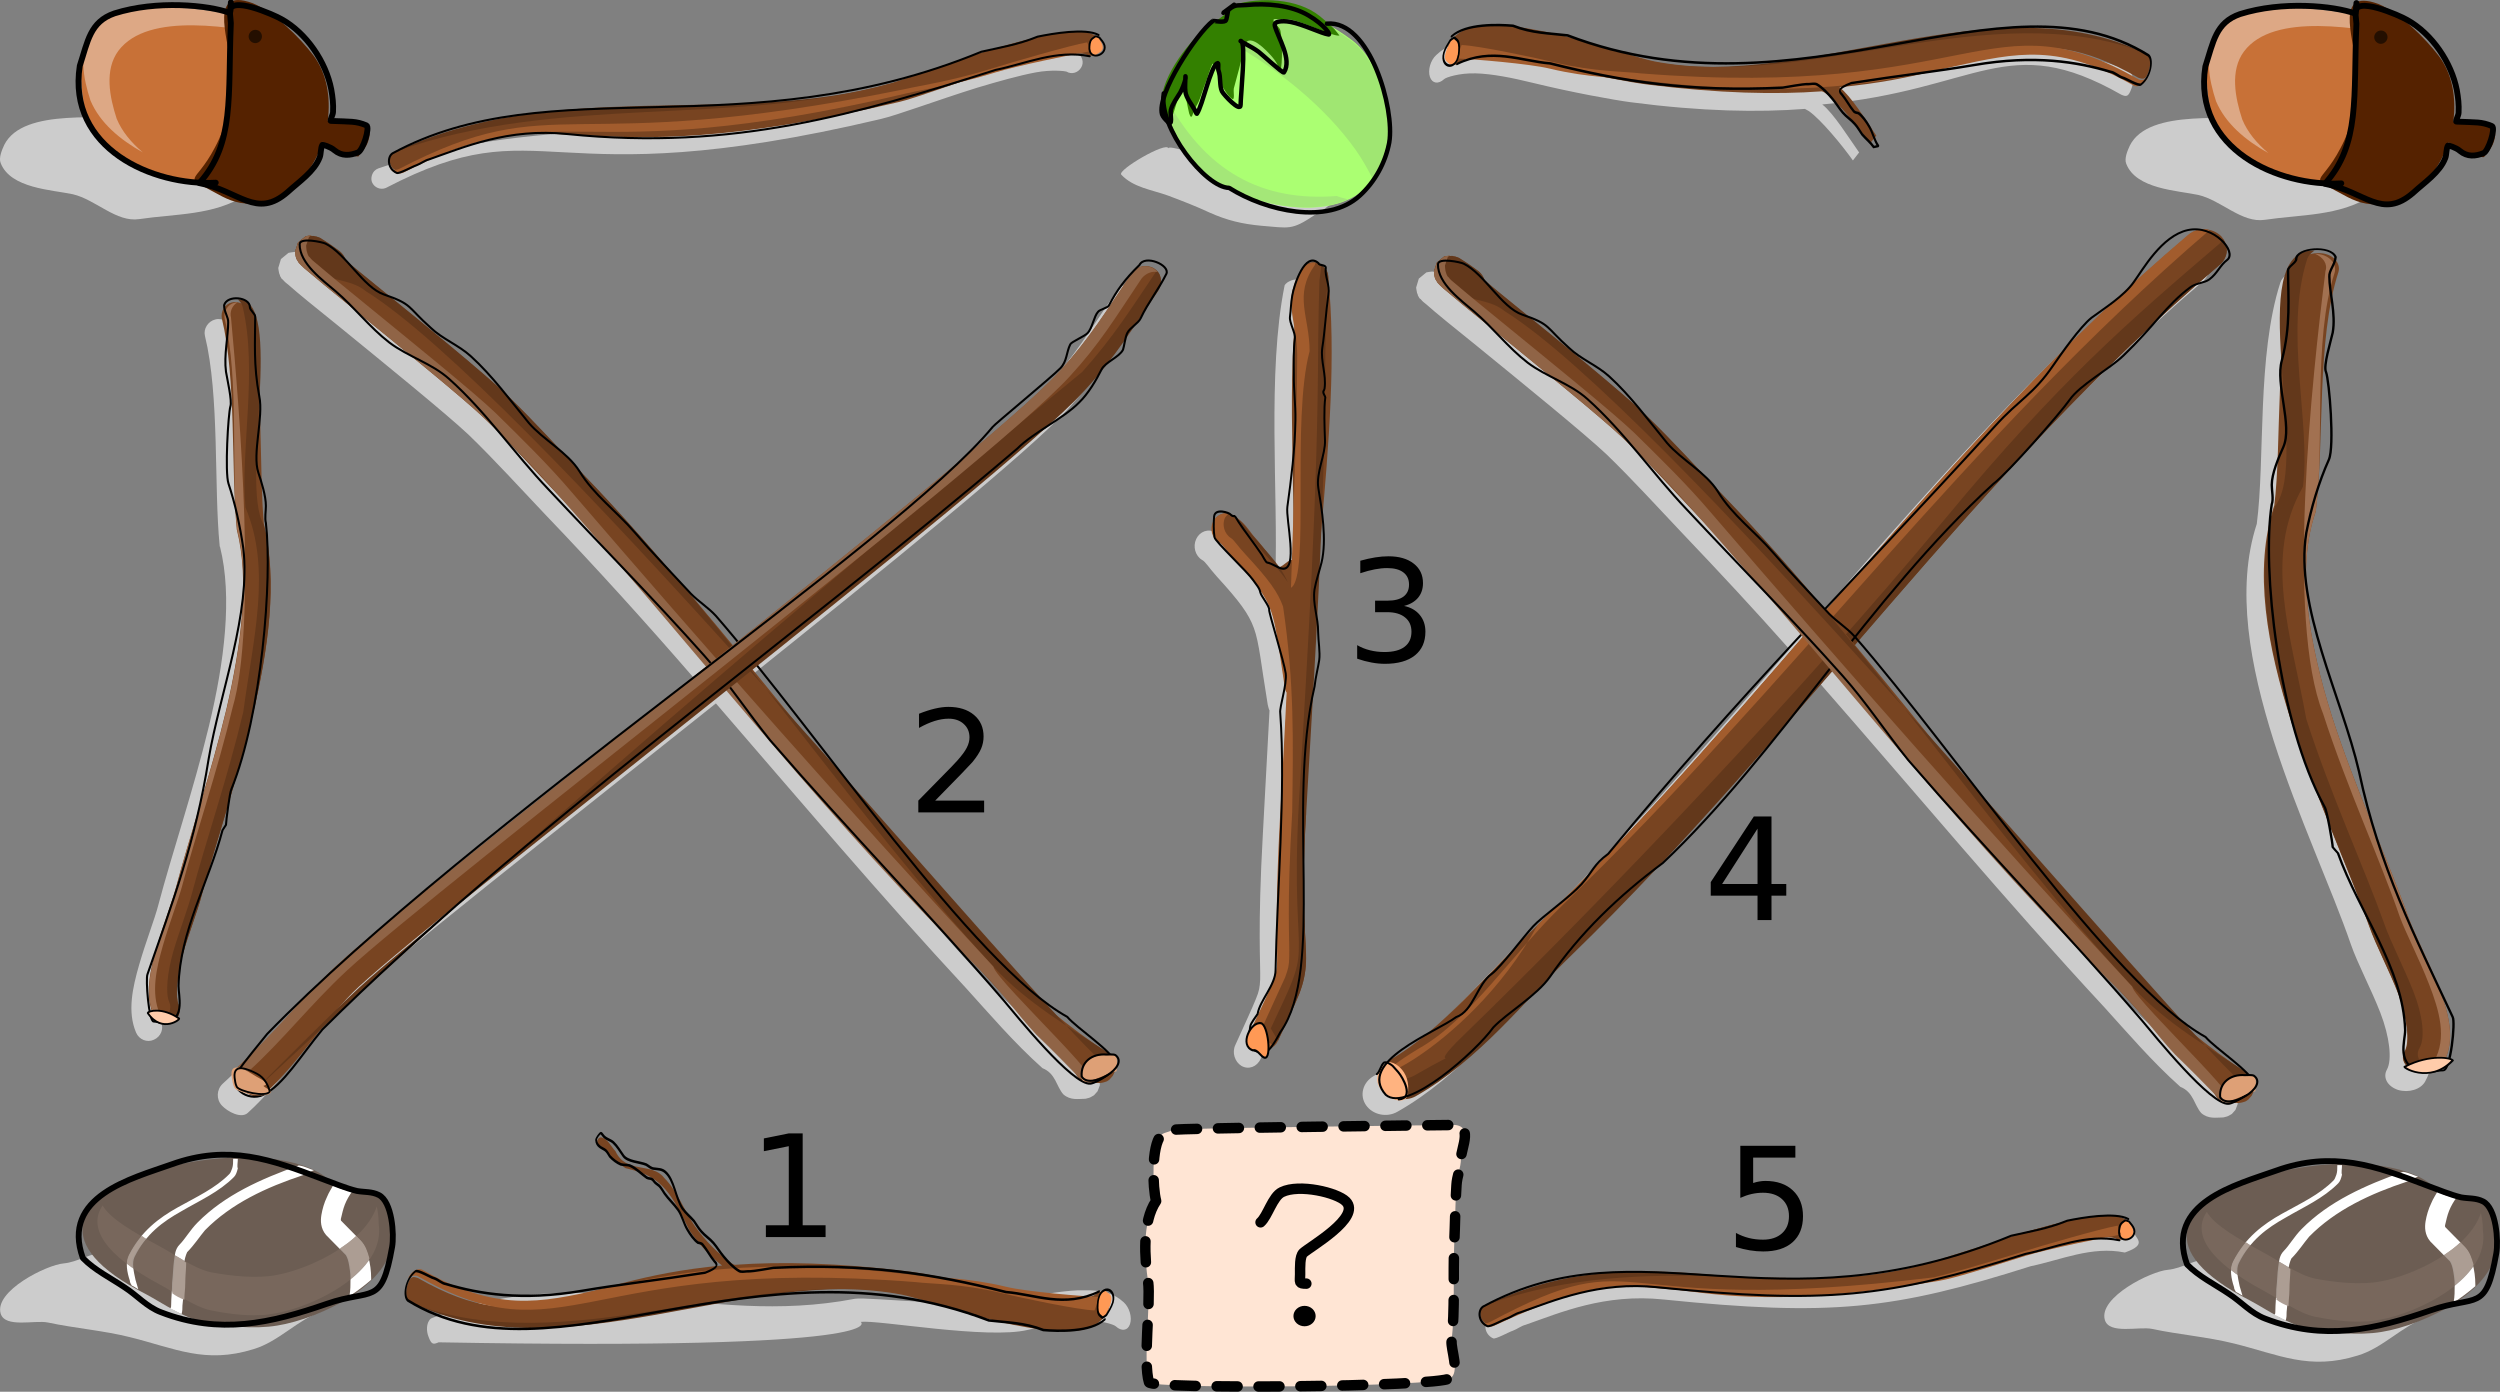 <?xml version="1.0" encoding="UTF-8" standalone="no"?>
<svg
   xmlns:dc="http://purl.org/dc/elements/1.1/"
   xmlns:cc="http://creativecommons.org/ns#"
   xmlns:rdf="http://www.w3.org/1999/02/22-rdf-syntax-ns#"
   xmlns:svg="http://www.w3.org/2000/svg"
   xmlns="http://www.w3.org/2000/svg"
   xmlns:sodipodi="http://sodipodi.sourceforge.net/DTD/sodipodi-0.dtd"
   xmlns:inkscape="http://www.inkscape.org/namespaces/inkscape"
   height="313.237"
   width="562.669"
   version="1.1"
   id="svg1552"
   x="0px"
   y="0px"
   viewBox="0 0 562.669 313.237"
   xml:space="preserve"
   sodipodi:docname="2021-CH-04c-explanation-compatible.svg"
   inkscape:version="1.0 (4035a4fb49, 2020-05-01)"><rect x="0" y="0" width="562.669" height="313.237" fill="#808080" stroke="none"/><defs
   id="defs193" />
<style
   type="text/css"
   id="style2">
	.st0{fill:#E6E6E6;}
	.st1{fill:#AA0000;}
	.st2{fill:#BF0000;}
	.st3{fill:#8E0000;}
	.st4{fill:none;stroke:#FF9B00;stroke-width:1.035;stroke-linecap:round;stroke-linejoin:round;stroke-miterlimit:11.339;}
	.st5{fill:none;stroke:#000000;stroke-width:1.318;stroke-linecap:round;stroke-linejoin:round;stroke-miterlimit:11.339;}
	.st6{fill:#008000;}
	.st7{fill:#ABFF72;}
	.st8{fill:#A4E778;}
	.st9{fill:#A0E672;}
	.st10{fill:#338000;}
	.st11{fill:none;stroke:#000000;stroke-width:1.318;stroke-linecap:round;stroke-linejoin:round;stroke-miterlimit:8.636;}
	.st12{fill:#C87137;}
	.st13{fill:#DDA885;}
	.st14{fill:#552200;}
	.st15{fill:#240F00;}
	.st16{fill-rule:evenodd;clip-rule:evenodd;fill:#6C5D53;}
	.st17{fill:#FFFFFF;}
	.st18{fill-rule:evenodd;clip-rule:evenodd;fill:#7E6C61;fill-opacity:0.686;}
	.st19{fill-rule:evenodd;clip-rule:evenodd;fill:#AC9D93;fill-opacity:0.991;}
	.st20{fill-rule:evenodd;clip-rule:evenodd;fill:#FFFFFF;}
	.st21{fill-rule:evenodd;clip-rule:evenodd;fill:#F6F6F6;}
	.st22{fill-rule:evenodd;clip-rule:evenodd;fill:#C5C5C5;fill-opacity:0.991;}
	.st23{fill:#63381B;}
	.st24{fill:#784421;}
	.st25{fill:#FF9955;}
	.st26{fill:#A25C2D;}
	.st27{fill:none;stroke:#000000;stroke-width:1.318;stroke-linecap:round;stroke-linejoin:round;stroke-miterlimit:10.257;}
	.st28{fill:none;stroke:#000000;stroke-width:0.43;stroke-linecap:round;stroke-linejoin:round;}
	.st29{fill:#906446;}
	.st30{fill:none;stroke:#000000;stroke-width:1.318;stroke-linecap:round;stroke-linejoin:round;stroke-miterlimit:13.459;}
	.st31{fill:#DEA076;}
	.st32{fill:#A27151;}
	.st33{fill:#FFCCAA;}
	.st34{fill:#FFB380;}
	.st35{fill:none;stroke:#000000;stroke-width:0.289;stroke-linecap:round;stroke-linejoin:round;}
	.st36{fill:none;stroke:#000000;stroke-width:0.429;stroke-linecap:round;stroke-linejoin:round;}
	.st37{fill:none;stroke:#000000;stroke-width:0.409;stroke-linecap:round;stroke-linejoin:round;}
	.st38{fill:none;stroke:#000000;stroke-width:0.373;stroke-linecap:round;stroke-linejoin:round;}
	.st39{fill:none;stroke:#000000;stroke-width:0.353;stroke-linecap:round;stroke-linejoin:round;}
	.st40{fill:none;stroke:#000000;stroke-width:0.535;stroke-linecap:round;stroke-linejoin:round;}
</style>
<sodipodi:namedview
   bordercolor="#666666"
   borderopacity="1.0"
   fit-margin-bottom="0"
   fit-margin-left="0"
   fit-margin-right="0"
   fit-margin-top="0"
   id="base"
   inkscape:current-layer="layer1"
   inkscape:cx="191.19542"
   inkscape:cy="172.37905"
   inkscape:document-rotation="0"
   inkscape:document-units="mm"
   inkscape:pageopacity="0.0"
   inkscape:pageshadow="2"
   inkscape:snap-global="false"
   inkscape:window-height="987"
   inkscape:window-maximized="1"
   inkscape:window-width="1680"
   inkscape:window-x="-8"
   inkscape:window-y="222"
   inkscape:zoom="3.1853718"
   pagecolor="#ffffff"
   showgrid="false">
	</sodipodi:namedview>
<g
   id="layer1"
   transform="translate(-241.471,-47.59)"
   inkscape:groupmode="layer"
   inkscape:label="Ebene 1">
	
		<path
   style="fill:#ffe5d4;stroke:#000000;stroke-width:2.356;stroke-linecap:round;stroke-linejoin:round;stroke-miterlimit:11.339;stroke-dasharray:4.712, 4.712"
   id="path1168-0"
   sodipodi:nodetypes="cssssssssssc"
   class="st36"
   d="m 501.677,317.9 c -0.8,-3 -1.1,-12.3 1.1,-14.8 0.6,-0.7 1.7,-0.6 2.5,-1.2 0.6,-0.4 61.6,-1.1 62.5,-1.1 5.7,-0.5 2.5,5.1 2.5,7.6 0,2 -0.9,3.9 -1,5.9 -0.3,4.3 -0.3,8.7 -0.5,13.1 -0.3,7.3 0.2,14.7 -0.6,22 -0.2,1.9 1.9,7.1 -0.3,8.4 -3.3,2 -67.3,2.5 -67.8,0.9 -1.4,-4.5 0.4,-18 -0.2,-22.6 -0.8,-5.2 -1.4,-13.5 1.8,-18.2 z" /><g
   id="g1240"
   transform="translate(1.582,0.593)"><path
     style="font-variation-settings:normal;opacity:1;vector-effect:none;fill:#ffe5d4;fill-opacity:1;stroke:#000000;stroke-width:2.355;stroke-linecap:round;stroke-linejoin:round;stroke-miterlimit:11.339;stroke-dasharray:none;stroke-dashoffset:0;stroke-opacity:1;stop-color:#000000;stop-opacity:1"
     id="path1213"
     class="st37"
     d="m 523.6,322.1 c 1.6,-1.4 2.7,-5.8 4.8,-6.8 3.9,-1.9 12.4,0.1 14.4,2.1 3.6,3.6 -8.1,10.2 -9.6,11.6 -0.8,0.8 -0.7,3.2 -0.7,4.8 0,1.8 -0.4,2.1 1.4,2.1" /><ellipse
     id="path1236"
     cx="533.5"
     cy="343.2"
     rx="2.5"
     ry="2.3" /></g><g
   transform="translate(644.907,37.379)"
   id="g1551-7"><path
     style="font-variation-settings:normal;opacity:1;vector-effect:none;fill:#cccccc;fill-opacity:1;stroke-width:1;stroke-linecap:butt;stroke-linejoin:miter;stroke-miterlimit:4;stroke-dasharray:none;stroke-dashoffset:0;stroke-opacity:1;stop-color:#000000;stop-opacity:1"
     d="m 142.7,306.7 c -5.6,2 -9.8,6.9 -15.5,8.6 -10.9,3.4 -17.7,-0.2 -27.8,-2.7 -6,-1.5 -12.4,-2 -18.5,-3.3 -2.9,-0.6 -9.6,1.3 -10.6,-2 -1.5,-5.1 10.4,-11 14.2,-11.3 3.2,-0.3 6,-2.4 9.4,-2.5 16.7,-0.6 34.3,5.4 48.8,13.2 z"
     class="st0"
     id="path2719-4" /><g
     transform="matrix(2.113,0,0,2.145,-26.981,-141.962)"
     id="g9177-3"><path
       d="m 87.7,200.7 c 0.9,5.4 -7.7,9.3 -12.2,10 -2.4,0.4 -5.6,0.1 -7.9,-0.4 -2.1,-0.4 -4.2,-1.9 -6.1,-2.9 -20.9,-10.5 12.8,-18.7 19.7,-11.8 2.3,2.3 6.5,-0.7 6.5,5.1 z"
       class="st16"
       inkscape:connector-curvature="0"
       id="path5266-2" /><path
       d="m 81.5,195.9 c -0.2,0.4 -0.5,0.8 -0.7,1.3 -0.3,0.6 -0.5,1.3 -0.6,1.9 -0.1,0.6 -0.1,1.4 0.5,2.1 0.6,0.6 1.4,1.4 2.1,2.1 0,0 0.2,0.3 0.3,0.8 0.1,0.5 0.2,1.1 0.2,1.7 0,0.6 0,1.2 -0.1,1.7 0,0.1 0,0.1 0,0.1 0.8,-0.5 1.6,-1.1 2.3,-1.7 0,-0.1 0,-0.1 0,-0.2 0,-0.7 -0.1,-1.5 -0.3,-2.2 -0.2,-0.7 -0.4,-1.3 -0.9,-1.8 -0.8,-0.8 -1.5,-1.5 -2.1,-2.1 0.2,0.2 0,0.1 0.1,-0.2 0.1,-0.4 0.2,-0.9 0.4,-1.4 0.2,-0.5 0.5,-1 0.8,-1.4 0,0 0,0 0,0 -0.7,-0.1 -1.4,-0.2 -2,-0.7 z m -3.7,-2 c -4,1.4 -7.9,3.1 -10.8,6 -0.8,0.8 -1.3,1.7 -1.9,2.3 -0.5,0.5 -0.5,1.1 -0.6,1.7 -0.1,0.7 -0.1,1.5 -0.2,2.3 0,0.8 -0.1,1.6 -0.1,2.3 0,0.2 0,0.3 -0.1,0.4 0.4,0.2 0.8,0.4 1.2,0.6 0.1,-0.3 0.1,-0.6 0.1,-0.9 0.1,-0.7 0.1,-1.6 0.1,-2.4 0,-0.8 0.1,-1.6 0.1,-2.2 0.1,-0.6 0.3,-1 0.3,-1 0.8,-0.8 1.3,-1.6 1.9,-2.3 2.8,-2.8 6.5,-4.5 10.5,-5.8 0.5,-0.2 0.8,-0.4 1.1,-0.5 -0.4,-0.1 -0.9,-0.4 -1.6,-0.5 z m -6.5,-0.7 c -0.2,0 -0.3,0 -0.5,0 0,0 0,0 0,0 0,0.4 0,0.7 -0.1,1 -0.1,0.3 -0.2,0.5 -0.3,0.6 -1.5,1.5 -3.5,2.4 -5.5,3.5 -2,1.1 -3.9,2.5 -5.2,5 -0.4,0.8 -0.2,1.8 0.1,2.7 0,0.2 0.1,0.3 0.2,0.5 0.2,0.1 0.4,0.2 0.7,0.4 -0.1,-0.3 -0.2,-0.7 -0.3,-1 -0.2,-0.9 -0.4,-1.8 -0.1,-2.4 1.2,-2.4 3,-3.7 5,-4.8 1.9,-1.1 4,-2 5.6,-3.6 0.2,-0.2 0.3,-0.5 0.4,-0.9 -0.1,-0.2 0,-0.6 0,-1 0,0 0,0 0,0 z"
       class="st17"
       inkscape:connector-curvature="0"
       id="path5264-6" /><path
       d="m 73.7,209.6 c -1.8,0.1 -3.8,-0.2 -5.3,-0.5 -1.8,-0.4 -3.7,-1.8 -5.4,-2.7 -5.9,-3.1 -7.7,-6 -6.1,-8.3 0.8,1.4 3.3,2.8 6.1,4.3 1.7,0.9 3.6,2.3 5.4,2.7 2.1,0.4 4.9,0.7 7,0.3 3.4,-0.6 9.4,-3.3 10.7,-7.2 0.1,0.5 0.2,1 0.2,1.8 0.8,5.1 -6.9,8.7 -10.9,9.4 -0.6,0.1 -1.1,0.2 -1.7,0.2 z"
       class="st18"
       sodipodi:nodetypes="ccccsscccscc"
       inkscape:connector-curvature="0"
       id="path5266-8-0-2" /><path
       d="m 83.9,201.3 c -0.5,0.5 -1.1,0.9 -1.7,1.3 0.3,0.3 0.5,0.5 0.7,0.7 0,0 0.2,0.3 0.3,0.8 0.1,0.4 0.2,1 0.2,1.6 0.7,-0.6 1.4,-1.2 1.9,-2 0,0 0,-0.1 0,-0.1 -0.2,-0.7 -0.4,-1.3 -0.9,-1.8 -0.2,-0.2 -0.3,-0.3 -0.5,-0.5 z m -22.8,0 c -0.5,0.6 -1,1.3 -1.4,2.1 -0.1,0.3 -0.2,0.5 -0.2,0.8 0.2,0.1 0.4,0.3 0.5,0.4 0,-0.4 0,-0.7 0.1,-1 0.4,-0.8 0.9,-1.4 1.4,-2 -0.1,-0.1 -0.3,-0.2 -0.4,-0.3 z m 3.6,2.1 c 0,0.2 -0.1,0.4 -0.1,0.6 -0.1,0.7 -0.1,1.5 -0.2,2.3 0,0.4 0,0.7 -0.1,1 0.4,0.3 0.8,0.5 1.3,0.7 0,-0.6 0.1,-1.1 0.1,-1.7 0,-0.8 0.1,-1.6 0.1,-2.2 0,0 0,0 0,0 -0.4,-0.3 -0.7,-0.5 -1.1,-0.7 z"
       class="st19"
       inkscape:connector-curvature="0"
       id="path5266-8-0-8-6" /></g><path
     d="m 108.8,273.7 c 12.8,-4.6 22.4,-1.1 33.9,3.3 2.5,0.9 5.3,2.1 7.8,2.7 1.7,0.3 3.3,0.1 4.9,0.9 3,1.5 3.5,8.9 3,11.7 -2.4,13.5 -4.4,9.2 -14.7,12.8 -12.7,4.4 -24.1,7 -37.3,1.9 -3.2,-1.2 -5.4,-3.8 -8.2,-5.6 -3.1,-2.1 -6.8,-3.9 -9.4,-6.6 -5,-13.9 11,-17.9 20,-21.1 z"
     class="st5"
     sodipodi:nodetypes="csscsssscc"
     id="path2703-6" /></g><path
   style="font-variation-settings:normal;opacity:1;vector-effect:none;fill:#cccccc;fill-opacity:1;stroke-width:1;stroke-linecap:butt;stroke-linejoin:miter;stroke-miterlimit:4;stroke-dasharray:none;stroke-dashoffset:0;stroke-opacity:1;stop-color:#000000;stop-opacity:1"
   id="path2809-7"
   sodipodi:nodetypes="scccscccscccccccsssscssccccccsssccccscccsssccsccscscsccsssscscccscscccsccssccccccccsccccccccsccsccccccscsccccccssccscscsccccsccscccsccccccccsccscccscccccsscccsccsscccsccccsscccccccscscccccccsccscccscccsscsccscscccc"
   class="st0"
   d="m 572.3,57.1 c -2.8,0.1 -5.2,0.6 -7.6,2.9 -1.3,1.2 -1.9,3.4 -1.4,4.9 0.5,1.5 1.9,1.7 3.2,0.5 0.4,-0.4 3.4,-1.4 7.1,-1.3 3.7,0.1 8.2,1 12.7,2.1 9,2.2 18.4,3.9 22.2,4.4 16.1,2.1 28.8,2.3 39.2,1.5 0.3,0.2 0.6,0.3 0.9,0.5 2.7,1.9 7.5,7.7 9.9,11.1 l 1.4,-1.8 c -2.2,-3.1 -5.8,-8.9 -8.3,-10.8 35.5,-3.3 41.5,-16.9 67.3,-2.2 1.2,0.5 1.6,0.5 2.3,-1.4 0.5,-1.3 0.4,-2.7 -0.1,-3.5 -0.2,-0.3 -0.5,-0.5 -0.8,-0.7 -34.6,-13.4 -76.1,8.5 -110.5,1.9 -2.9,-0.6 -12.2,-3.8 -21.4,-6 -4.6,-1.1 -9.2,-2 -13.3,-2.1 z m -92.9,1.4 c -1.7,0 -3.6,0.3 -5.6,0.7 -4.1,0.7 -8.9,2 -13.6,3.5 -9.5,3 -19.3,6.6 -22.3,7.5 -35.4,9.9 -74.6,2.3 -111.3,15.3 -0.3,0.1 -0.6,0.3 -0.9,0.6 -0.6,0.7 -0.8,1.7 -0.5,2.5 0.5,1.2 1.9,1.8 3.1,1.3 36.1,-18.8 34.7,2.6 111.3,-15.5 3.9,-0.9 12.6,-4.2 21.9,-7.1 4.7,-1.4 9.3,-2.7 13,-3.4 3.7,-0.7 6.7,-0.3 7,-0.2 1.1,0.7 2.6,0.3 3.3,-0.9 0.7,-1.1 0.3,-2.6 -0.9,-3.3 -1.3,-0.7 -2.8,-1 -4.5,-1 z m 254.1,44.6 c -1.3,0 -2.6,0.4 -3.5,1.3 -30.3,25.7 -56,55 -81.3,84.3 -7.5,-8.8 -15.1,-17.4 -23.2,-25.8 -5.7,-6 -11.4,-12.3 -17.6,-18.2 -5.6,-5.4 -19.4,-16.5 -29.6,-24.8 -3.1,-2.5 -4.6,-3.8 -6.7,-5.6 -0.2,-0.8 -0.7,-1.5 -1.4,-2 -2.3,-1.6 -3.3,-2.4 -4.4,-3 -0.1,-0.1 -0.3,-0.1 -0.6,-0.3 -0.1,-0.1 -0.3,-0.1 -0.7,-0.2 -0.2,0 -0.4,-0.1 -0.7,-0.1 -0.3,0 -1.3,0.2 -1.3,0.2 l -1.7,1.4 -0.6,2 c 0,0 0.1,0.9 0.2,1.2 0.1,0.3 0.2,0.4 0.2,0.6 0.3,0.6 0.4,0.7 0.6,0.8 0.5,0.6 0.8,0.8 1.3,1.2 2,1.8 6.2,5.2 11.3,9.3 10.3,8.4 24.2,19.7 29.2,24.4 5.9,5.7 11.5,11.9 17.3,18 8.1,8.5 16.1,17.1 23.9,25.9 -19.5,22.6 -39,45.1 -60.4,65.8 -10.9,10.6 -21.7,23.9 -33.2,30.3 -2.4,1.4 -3.2,4.3 -1.7,6.5 1.5,2.2 4.7,2.9 7.1,1.5 14.2,-8 25,-22 35.3,-31.9 21.3,-20.6 40.6,-42.7 59.6,-64.7 21.3,24.3 42.1,49.3 64.2,73.1 5,5.5 10.7,12.2 17.1,17.9 3,1.2 3.1,4.1 4.7,5.9 1.6,1.4 3.4,1 4.7,1 0.2,0 0.4,0 1,-0.2 0.1,0 0.3,-0.1 0.5,-0.2 0.2,-0.1 0.7,-0.4 0.7,-0.4 l 0.8,-0.9 0.5,-1.3 v -1.3 c 0,0 -0.2,-0.7 -0.3,-0.9 -0.2,-0.5 -0.5,-0.7 -0.6,-0.9 -0.3,-0.4 -0.5,-0.5 -0.7,-0.6 -8.1,-5.3 -18.2,-13.5 -25.5,-21.4 -22.1,-23.9 -41.7,-49.8 -62.6,-74.8 25.9,-29.9 51.6,-59.6 81.8,-85.2 0.9,-0.8 1.5,-1.9 1.6,-3 0.1,-1.3 -0.4,-2.7 -1.4,-3.7 -1.1,-0.7 -2.4,-1.2 -3.9,-1.2 z m -425.8,1.2 c -0.3,0 -1.3,0.2 -1.3,0.2 l -1.7,1.4 -0.6,2 c 0,0 0.1,0.9 0.2,1.2 0.1,0.3 0.2,0.4 0.2,0.6 0.3,0.6 0.4,0.7 0.6,0.8 0.5,0.6 0.8,0.8 1.3,1.2 2,1.8 6.2,5.2 11.3,9.3 10.3,8.4 24.2,19.7 29.2,24.4 5.9,5.7 11.5,11.9 17.3,18 11.6,12.1 22.8,24.5 33.8,37.2 -36.6,29.2 -74,58.6 -84.3,68.2 -8.1,7.5 -14.6,15.9 -22.1,22.7 -1.4,1.3 -1.5,3.5 -0.2,4.9 1.3,1.4 4.3,3 5.8,1.7 8.2,-7.4 13.9,-17.4 21.4,-24.3 10.3,-9.5 47.5,-38.8 84,-67.9 18.6,21.5 37,43.3 56.4,64.2 5,5.5 10.7,12.2 17.1,17.9 3,1.2 3.1,4.1 4.7,5.9 1.6,1.4 3.4,1 4.7,1 0.2,0 0.4,0 1,-0.2 0.1,0 0.3,-0.1 0.5,-0.2 0.2,-0.1 0.7,-0.4 0.7,-0.4 l 0.8,-0.9 0.5,-1.3 v -1.3 c 0,0 -0.2,-0.7 -0.3,-0.9 -0.2,-0.5 -0.5,-0.7 -0.6,-0.9 -0.3,-0.4 -0.5,-0.5 -0.7,-0.6 -8.1,-5.3 -18.2,-13.5 -25.5,-21.4 -19.1,-20.7 -36.5,-42.9 -54.3,-64.8 33.5,-26.8 65.5,-52.8 74.2,-62.3 7.2,-7.9 11,-14.2 16.9,-22.8 0.6,-0.9 0.8,-2.1 0.3,-3.2 -0.3,-0.6 -0.7,-1.2 -1.3,-1.6 -1.6,-1.1 -3.8,-0.6 -4.9,1 -6,8.8 -9.4,14.6 -16.2,22.1 -8.6,9.4 -40.1,35 -73.3,61.5 -10.8,-13.1 -21.8,-25.9 -33.6,-38.2 -5.7,-6 -11.4,-12.3 -17.6,-18.2 -5.6,-5.4 -19.4,-16.5 -29.6,-24.8 -3.1,-2.5 -4.6,-3.8 -6.7,-5.6 -0.2,-0.8 -0.7,-1.5 -1.4,-2 -2.3,-1.6 -3.3,-2.4 -4.4,-3 -0.1,-0.1 -0.3,-0.1 -0.6,-0.3 -0.1,-0.1 -0.3,-0.1 -0.7,-0.2 -0.5,-0.1 -0.7,-0.1 -1,-0.1 z m 451.5,4.2 c -1.2,0 -2.3,0.4 -3.2,1 -0.6,0.5 -1.1,1 -1.3,1.7 -5.3,16.4 -3.4,39.8 -5.3,54.3 -4.8,14.7 -1.5,32 3.8,48.8 5.4,16.9 13.1,33.4 17.4,45.9 v 0 c 1.5,4.3 4.5,9.9 6.6,15.3 2.1,5.4 2.7,10.6 1.5,12.8 -1,1.8 0.1,3.8 2.5,4.6 2.4,0.7 5.1,-0.1 6.1,-1.9 3,-5.4 1.1,-11.5 -1.1,-17.4 -2.2,-5.9 -5.3,-11.7 -6.5,-15.2 v 0 c -4.5,-12.9 -12.1,-29.3 -17.4,-45.8 -5.3,-16.5 -8.1,-33 -3.8,-45.8 0.1,-0.2 0.1,-0.3 0.1,-0.5 2,-15.2 0.1,-38.2 5.1,-53.5 0.6,-1.9 -0.9,-3.8 -3.5,-4.2 -0.2,-0.1 -0.6,-0.2 -1,-0.1 z m -226,2 c -0.9,0 -1.5,0.4 -1.9,0.6 -0.4,0.3 -0.6,0.5 -0.7,0.7 -4,19.8 -1.4,47 -2.1,65.9 -0.6,-1.2 -2.9,2.3 -3.7,1.2 -1.6,-2.2 -2.3,-3.6 -5,-6.6 -1.1,-1.2 -2.1,-3.4 -4.8,-4.9 -1.6,-0.9 -3.5,-0.2 -4.3,1.5 -0.8,1.7 -0.2,3.8 1.3,4.7 0.8,0.4 1.5,1.7 3.3,3.7 5.2,5.7 7.2,8.4 8.4,11.7 1.2,3.3 1.6,8.1 3.1,17.2 0.1,0.4 0.2,0.9 0.4,1.3 -0.5,9.2 -1,18.5 -1.5,27.8 -1.2,21.5 -0.5,29 -0.6,32.7 -0.1,1.8 -0.2,2.6 -1,4.5 -0.8,2 -2.2,5 -4.6,10.3 -0.8,1.7 -0.1,3.8 1.4,4.7 1.6,0.9 3.5,0.2 4.3,-1.6 2.4,-5.2 3.8,-8.2 4.8,-10.6 1,-2.5 1.4,-4.6 1.5,-7 0.2,-4.8 -1.2,-12.2 0,-33.4 -1.5,-41.1 8.5,-85.8 5,-121 0,-0.3 -0.1,-0.7 -0.4,-1.3 -0.1,-0.2 -0.2,-0.3 -0.4,-0.5 -0.5,-0.6 -1.2,-1.2 -2.1,-1.3 -0.1,-0.3 -0.3,-0.3 -0.4,-0.3 z m -242.5,8.9 c -0.3,0 -0.5,0 -0.8,0.1 -1.6,0.4 -2.7,2.1 -2.3,3.7 3.3,13.5 2,33.8 3.3,47.1 0,0.2 0,0.3 0.1,0.4 2.8,11.2 1,25.8 -2.5,40.3 -3.5,14.5 -8.4,28.9 -11.4,40.3 v 0 c -0.8,3.1 -2.8,8.2 -4.3,13.4 -1.5,5.2 -2.7,10.6 -0.7,15.3 0.7,1.6 2.5,2.3 4,1.6 1.6,-0.7 2.3,-2.5 1.6,-4 -0.8,-1.9 -0.4,-6.5 1,-11.2 1.3,-4.8 3.3,-9.7 4.3,-13.5 v 0 c 2.9,-11 7.9,-25.5 11.4,-40.4 3.5,-14.8 5.7,-30 2.5,-42.9 -1.2,-12.8 0,-33.4 -3.4,-47.9 -0.1,-0.6 -0.4,-1.1 -0.9,-1.5 -0.4,-0.5 -1.2,-0.8 -1.9,-0.8 z M 486.9,338 H 484 c -4,0.2 -8.7,1 -13.3,2.1 -9.2,2.2 -33.9,-0.7 -36.8,-0.2 -34.4,6.6 -60.5,-9.1 -95.1,4.3 -0.3,0.1 -0.6,0.3 -0.8,0.7 -0.5,0.8 -0.6,2.2 -0.1,3.5 0.7,1.9 1.1,1.8 2.3,1.3 104.1,1.9 95,-4.6 95,-4.6 3.8,-0.5 28.6,4 37.6,1.8 4.5,-1.1 9,-1.9 12.7,-2.1 3.7,-0.1 6.7,0.9 7.1,1.3 1.3,1.2 2.7,1 3.2,-0.5 0.5,-1.5 -0.1,-3.7 -1.4,-4.9 -2.3,-2.1 -4.8,-2.6 -7.5,-2.7 z" />
	
	<g
   id="g1542"
   transform="translate(166.432,-42.4)">
		<path
   style="font-variation-settings:normal;opacity:1;vector-effect:none;fill:#cccccc;fill-opacity:1;stroke-width:1;stroke-linecap:butt;stroke-linejoin:miter;stroke-miterlimit:4;stroke-dasharray:none;stroke-dashoffset:0;stroke-opacity:1;stop-color:#000000;stop-opacity:1"
   id="path2380"
   sodipodi:nodetypes="ssssssssscs"
   class="st0"
   d="m 327.4,129.3 c 2.7,2.9 6.9,3.4 10.5,4.7 3.2,1.2 6.3,2.4 9.3,3.8 4,1.8 7.4,2.6 11.7,3 6.3,0.5 6.8,1.1 12,-2.4 1.4,-0.9 5.7,-3 4.2,-5.3 -1.5,-2.4 -5.3,-2.9 -7.7,-3.3 -4.1,-0.7 -8.2,-2.6 -12.2,-3.6 -2.7,-0.7 -5.5,-0.3 -8.2,-0.8 -2,-0.4 -9.1,-2.9 -9,-2 -0.3,-1.7 -11.6,4.9 -10.6,5.9 z" />
		<g
   id="g2378"
   transform="matrix(0.762,0,0,0.762,64.166,0.525)">
			<path
   id="path2306"
   class="st7"
   d="m 394.2,120 c 6.9,1.3 13.7,5 19.3,9.2 5.3,3.9 8.3,11.1 10.3,17.2 2.1,6.5 0.7,12.1 -1.2,18.4 -6.8,22.2 -41.9,13.9 -54.7,2.5 -2.9,-2.6 -4.9,-7.8 -6.7,-11.3 -2.3,-4.3 -5,-10.4 -1.7,-14.7" />
			<path
   id="path2306-7"
   sodipodi:nodetypes="cssccc"
   class="st8"
   d="m 358,145 c -0.4,3.7 1.5,7.8 3.1,10.9 1.9,3.5 3.8,8.7 6.7,11.3 9.5,8.5 31.2,15.2 44.6,9.1 -1.6,-0.4 -2.9,-0.8 -3.3,-1 -21.6,1.7 -39,-6.7 -51.1,-30.3 z" />
			<path
   id="path2306-8"
   class="st9"
   d="m 394,120.3 -16,9.8 c 13.7,7.7 27.6,18.8 36.7,31.6 1.9,2.7 3.6,5.7 5.1,8.7 1.1,-1.6 1.9,-3.3 2.6,-5.4 1.9,-6.2 3.3,-11.9 1.2,-18.4 -1.9,-6.1 -5,-13.3 -10.3,-17.2 -5.5,-4.1 -12.4,-7.8 -19.3,-9.1 z" />
			<path
   id="path2308"
   class="st10"
   d="m 378.8,118.8 c 7.8,-2.3 18.6,-1.9 25.2,3.3 1.5,1.2 3,2.5 4.4,3.9 0,0 1.5,1.9 1.5,1.9 -1.8,0.5 -11.9,-4.8 -15.4,-4.8 -0.1,0 -3.9,-0.2 -4,0 -0.5,1 1.3,1.9 1.8,2.9 0.7,1.3 0.9,10.8 0.1,12.4 -0.1,0.2 -0.6,-1.4 -0.6,-1.4 -0.6,-1.4 -1.4,-2.4 -2.5,-3.6 -2.8,-3 -7,-6.6 -7.8,-1.4 -0.6,3.9 -1.8,7.6 -2.8,11.5 -0.2,1 0.4,3.6 -0.5,3.1 -1.9,-1.2 -3.8,-5.3 -4.3,-7.4 -0.5,-2 -1.5,-3.1 -1.5,-3 -0.9,1.8 -1.4,4.1 -2.2,6 -0.6,1.5 -1,3 -1.6,4.5 -0.5,1.4 -0.8,1.6 -1.4,2.8 -0.6,1.1 -0.9,3.9 -1.7,1.4 -0.2,-0.6 -1.8,-9 -1.8,-9 -0.4,0 -3.6,12.7 -4.1,11.9 -0.7,-1.1 -2,-2.8 -2.2,-4.2 -1.3,-7.9 7.3,-19.2 12.9,-23.8 2.9,-2.3 6.4,-3.9 8.5,-7 z" />
			<path
   id="path2354"
   class="st11"
   d="m 378.8,118.8 c -1,0.8 -2.1,1.5 -3.1,2.3 -0.5,0.4 1.2,-0.6 1.7,-1 1.8,-1.5 2.8,-1 4.9,-1.2 6,-0.6 13.3,0 18.5,3.1 4.6,2.7 6.6,5.7 5.9,5.6 -2.1,-0.3 -7.5,-3 -11.2,-3.7 -0.8,-0.2 -5.1,-0.7 -4.7,1.1 0.9,3.5 5.2,9.9 2.7,13.8 -0.3,0.4 -6.9,-5.7 -7.5,-6.1 -1.7,-1.2 -1.7,-1.1 -3.8,-2.3 -0.5,-0.3 -2,-1 -1.4,-0.9 1.6,0.4 -0.1,16.1 -0.1,18.9 0,2.4 -5,-3 -5.5,-4 -0.8,-1.8 -0.3,-4.1 -1,-6.1 -0.3,-0.7 0.2,-2.6 -0.4,-2.2 -2,1 -4.3,12.4 -6,14.9 -0.1,0.2 -0.6,-1 -0.7,-1.2 -0.8,-1.5 -2.5,-3.5 -2.7,-5.3 -0.2,-1.5 0,-3 0,-4.5 0,-0.3 0.1,0.5 0,0.8 -0.3,1.2 -0.9,2.8 -1.5,3.9 -0.9,1.5 -2.4,3.5 -2.8,5.2 -0.3,1.3 0.8,5.3 -1.1,3.3 -0.6,-0.6 -1.2,-1.2 -1.5,-2 -1.7,-5.9 10.2,-23.9 15,-27.6 0.1,-0.1 2.8,0.5 3.7,0 0.5,-0.2 0.6,-3 1,-3.4 0.4,-0.3 1,-0.8 1.6,-1.4" />
			<path
   id="path2370"
   sodipodi:nodetypes="csscc"
   class="st11"
   d="m 406.2,124.4 c 12.6,-1.2 20.1,25.1 18.4,35.1 -1.1,5.9 -4.2,11.6 -8.7,15.7 -9.5,8.7 -27.6,4.6 -38.6,-2.3 -7,-0.1 -20.9,-17.8 -19.3,-27.9" />
		</g>
	</g>
	
	
	<g
   id="g1551"
   transform="translate(171.323,35.941)">
		<path
   style="font-variation-settings:normal;opacity:1;vector-effect:none;fill:#cccccc;fill-opacity:1;stroke-width:1;stroke-linecap:butt;stroke-linejoin:miter;stroke-miterlimit:4;stroke-dasharray:none;stroke-dashoffset:0;stroke-opacity:1;stop-color:#000000;stop-opacity:1"
   id="path2719"
   class="st0"
   d="m 142.7,306.7 c -5.6,2 -9.8,6.9 -15.5,8.6 -10.9,3.4 -17.7,-0.2 -27.8,-2.7 -6,-1.5 -12.4,-2 -18.5,-3.3 -2.9,-0.6 -9.6,1.3 -10.6,-2 -1.5,-5.1 10.4,-11 14.2,-11.3 3.2,-0.3 6,-2.4 9.4,-2.5 16.7,-0.6 34.3,5.4 48.8,13.2 z" />
		<g
   id="g9177"
   transform="matrix(2.113,0,0,2.145,-26.981,-141.962)">
			<path
   id="path5266"
   inkscape:connector-curvature="0"
   class="st16"
   d="m 87.7,200.7 c 0.9,5.4 -7.7,9.3 -12.2,10 -2.4,0.4 -5.6,0.1 -7.9,-0.4 -2.1,-0.4 -4.2,-1.9 -6.1,-2.9 -20.9,-10.5 12.8,-18.7 19.7,-11.8 2.3,2.3 6.5,-0.7 6.5,5.1 z" />
			<path
   id="path5264"
   inkscape:connector-curvature="0"
   class="st17"
   d="m 81.5,195.9 c -0.2,0.4 -0.5,0.8 -0.7,1.3 -0.3,0.6 -0.5,1.3 -0.6,1.9 -0.1,0.6 -0.1,1.4 0.5,2.1 0.6,0.6 1.4,1.4 2.1,2.1 0,0 0.2,0.3 0.3,0.8 0.1,0.5 0.2,1.1 0.2,1.7 0,0.6 0,1.2 -0.1,1.7 0,0.1 0,0.1 0,0.1 0.8,-0.5 1.6,-1.1 2.3,-1.7 0,-0.1 0,-0.1 0,-0.2 0,-0.7 -0.1,-1.5 -0.3,-2.2 -0.2,-0.7 -0.4,-1.3 -0.9,-1.8 -0.8,-0.8 -1.5,-1.5 -2.1,-2.1 0.2,0.2 0,0.1 0.1,-0.2 0.1,-0.4 0.2,-0.9 0.4,-1.4 0.2,-0.5 0.5,-1 0.8,-1.4 0,0 0,0 0,0 -0.7,-0.1 -1.4,-0.2 -2,-0.7 z m -3.7,-2 c -4,1.4 -7.9,3.1 -10.8,6 -0.8,0.8 -1.3,1.7 -1.9,2.3 -0.5,0.5 -0.5,1.1 -0.6,1.7 -0.1,0.7 -0.1,1.5 -0.2,2.3 0,0.8 -0.1,1.6 -0.1,2.3 0,0.2 0,0.3 -0.1,0.4 0.4,0.2 0.8,0.4 1.2,0.6 0.1,-0.3 0.1,-0.6 0.1,-0.9 0.1,-0.7 0.1,-1.6 0.1,-2.4 0,-0.8 0.1,-1.6 0.1,-2.2 0.1,-0.6 0.3,-1 0.3,-1 0.8,-0.8 1.3,-1.6 1.9,-2.3 2.8,-2.8 6.5,-4.5 10.5,-5.8 0.5,-0.2 0.8,-0.4 1.1,-0.5 -0.4,-0.1 -0.9,-0.4 -1.6,-0.5 z m -6.5,-0.7 c -0.2,0 -0.3,0 -0.5,0 0,0 0,0 0,0 0,0.4 0,0.7 -0.1,1 -0.1,0.3 -0.2,0.5 -0.3,0.6 -1.5,1.5 -3.5,2.4 -5.5,3.5 -2,1.1 -3.9,2.5 -5.2,5 -0.4,0.8 -0.2,1.8 0.1,2.7 0,0.2 0.1,0.3 0.2,0.5 0.2,0.1 0.4,0.2 0.7,0.4 -0.1,-0.3 -0.2,-0.7 -0.3,-1 -0.2,-0.9 -0.4,-1.8 -0.1,-2.4 1.2,-2.4 3,-3.7 5,-4.8 1.9,-1.1 4,-2 5.6,-3.6 0.2,-0.2 0.3,-0.5 0.4,-0.9 -0.1,-0.2 0,-0.6 0,-1 0,0 0,0 0,0 z" />
			<path
   id="path5266-8-0"
   inkscape:connector-curvature="0"
   sodipodi:nodetypes="ccccsscccscc"
   class="st18"
   d="m 73.7,209.6 c -1.8,0.1 -3.8,-0.2 -5.3,-0.5 -1.8,-0.4 -3.7,-1.8 -5.4,-2.7 -5.9,-3.1 -7.7,-6 -6.1,-8.3 0.8,1.4 3.3,2.8 6.1,4.3 1.7,0.9 3.6,2.3 5.4,2.7 2.1,0.4 4.9,0.7 7,0.3 3.4,-0.6 9.4,-3.3 10.7,-7.2 0.1,0.5 0.2,1 0.2,1.8 0.8,5.1 -6.9,8.7 -10.9,9.4 -0.6,0.1 -1.1,0.2 -1.7,0.2 z" />
			<path
   id="path5266-8-0-8"
   inkscape:connector-curvature="0"
   class="st19"
   d="m 83.9,201.3 c -0.5,0.5 -1.1,0.9 -1.7,1.3 0.3,0.3 0.5,0.5 0.7,0.7 0,0 0.2,0.3 0.3,0.8 0.1,0.4 0.2,1 0.2,1.6 0.7,-0.6 1.4,-1.2 1.9,-2 0,0 0,-0.1 0,-0.1 -0.2,-0.7 -0.4,-1.3 -0.9,-1.8 -0.2,-0.2 -0.3,-0.3 -0.5,-0.5 z m -22.8,0 c -0.5,0.6 -1,1.3 -1.4,2.1 -0.1,0.3 -0.2,0.5 -0.2,0.8 0.2,0.1 0.4,0.3 0.5,0.4 0,-0.4 0,-0.7 0.1,-1 0.4,-0.8 0.9,-1.4 1.4,-2 -0.1,-0.1 -0.3,-0.2 -0.4,-0.3 z m 3.6,2.1 c 0,0.2 -0.1,0.4 -0.1,0.6 -0.1,0.7 -0.1,1.5 -0.2,2.3 0,0.4 0,0.7 -0.1,1 0.4,0.3 0.8,0.5 1.3,0.7 0,-0.6 0.1,-1.1 0.1,-1.7 0,-0.8 0.1,-1.6 0.1,-2.2 0,0 0,0 0,0 -0.4,-0.3 -0.7,-0.5 -1.1,-0.7 z" />
		</g>
		<path
   id="path2703"
   sodipodi:nodetypes="csscsssscc"
   class="st5"
   d="m 108.8,273.7 c 12.8,-4.6 22.4,-1.1 33.9,3.3 2.5,0.9 5.3,2.1 7.8,2.7 1.7,0.3 3.3,0.1 4.9,0.9 3,1.5 3.5,8.9 3,11.7 -2.4,13.5 -4.4,9.2 -14.7,12.8 -12.7,4.4 -24.1,7 -37.3,1.9 -3.2,-1.2 -5.4,-3.8 -8.2,-5.6 -3.1,-2.1 -6.8,-3.9 -9.4,-6.6 -5,-13.9 11,-17.9 20,-21.1 z" />
	</g>
	
	<g
   id="g2889"
   transform="matrix(0.641,-0.639,0.641,0.639,126.804,11.367)">
		<path
   id="path2809-2"
   sodipodi:nodetypes="ccccsssccccssscc"
   class="st23"
   d="m 102.9,213.8 c -0.6,0 -1.2,0.3 -1.7,0.7 0.1,0 0.3,-0.1 0.4,-0.1 0.4,0 0.8,0.1 1.1,0.2 39.9,16.8 63.5,55 98.8,74.9 3,1.7 13.5,6.4 23.2,11.5 4.9,2.6 9.6,5.2 13.4,7.9 3.8,2.6 6.8,4.8 7.7,8.3 0.3,1 -0.1,2 -0.8,2.6 0,0 0.1,0 0.1,0 1.4,-0.4 2.3,-1.8 1.9,-3.2 -0.9,-3.5 -3.9,-5.7 -7.7,-8.3 -3.8,-2.6 -8.5,-5.3 -13.4,-7.9 -9.8,-5.1 -20.2,-9.8 -23.2,-11.5 -35.3,-20 -57.7,-60.2 -98.8,-74.9 -0.3,-0.2 -0.6,-0.2 -1,-0.2 z" />
		<path
   id="path2809"
   sodipodi:nodetypes="cccssscccsssccc"
   class="st24"
   d="m 102.9,213.8 c -1,0 -1.9,0.7 -2.3,1.6 -0.6,1.3 0.1,2.9 1.4,3.5 42.8,13.5 25.1,29.1 99,74.7 3.7,2.3 13.2,6.5 22.7,11.5 4.8,2.5 9.4,5.1 12.8,7.5 3.4,2.4 5.5,4.9 5.6,5.3 0.4,1.4 1.8,2.3 3.2,1.9 1.4,-0.4 2.3,-1.8 1.9,-3.2 -0.9,-3.5 -3.9,-5.7 -7.7,-8.3 -3.8,-2.6 -8.5,-5.3 -13.4,-7.9 -9.8,-5.1 -20.2,-9.8 -23.2,-11.5 C 167.5,269 142.8,232.4 104,214 c -0.4,-0.2 -0.8,-0.2 -1.1,-0.2 z" />
		<path
   id="path2811-7"
   sodipodi:nodetypes="scccss"
   class="st25"
   d="m 246.1,316.3 c -0.8,0 -1.3,0.3 -1.9,0.8 -1.2,1 -1.2,2.1 -0.6,2.7 1.4,0.1 3.1,1.6 3.7,-2.8 -0.2,-0.5 -0.2,-0.6 -1,-0.7 0,0.1 -0.1,0 -0.2,0 z" />
		<path
   id="path2809-8"
   sodipodi:nodetypes="scssccscccs"
   class="st26"
   d="m 99.9,216 c -0.2,1.2 0.4,2.5 1.6,3 42.8,13.5 28.7,28.9 102.5,74.5 3.7,2.3 9.6,6.8 19.1,11.8 4.8,2.5 17.1,10.6 20.5,13 l 0.9,-2.2 c -3.4,-2.4 -16.7,-9.7 -21.5,-12.2 -9.5,-5 -15.4,-9.5 -19.1,-11.8 -72.4,-47.9 -59.7,-61 -102.5,-74.5 -0.8,-0.3 -1.3,-0.9 -1.5,-1.6 z" />
		<path
   id="path2827"
   sodipodi:nodetypes="ccccsscscc"
   class="st27"
   d="m 247.8,316.8 c -1,-3.5 -7.8,-8.3 -11,-10.4 -5,-2.1 -8.5,-4.7 -12.5,-7.2 -59,-24.5 -78.5,-72.9 -121.3,-85.5 -1.6,-0.3 -3.6,1.8 -2.7,4.2 0.2,0.6 4.1,1.7 4.8,2.1 1.1,0.5 2.3,0.6 3.3,1.2 8.1,3.9 19.4,8.3 28.7,19.8 26.4,32.4 54.6,47.4 86.5,63.9 6.2,4.1 14.3,7.1 18.9,14.1"
   style="font-variation-settings:normal;opacity:1;vector-effect:none;fill:none;fill-opacity:1;stroke:#000000;stroke-width:0.514;stroke-linecap:round;stroke-linejoin:round;stroke-miterlimit:4;stroke-dasharray:none;stroke-dashoffset:0;stroke-opacity:1;stop-color:#000000;stop-opacity:1" />
		<path
   id="path2811"
   class="st27"
   d="m 247.5,317.4 c -0.4,-0.8 -0.2,-0.9 -1.1,-1 -0.9,-0.2 -1.5,0.2 -2.2,0.8 -2.9,2.4 1.4,4.8 2.8,2.5 0.4,-0.7 0.4,-1.5 0.5,-2.3 z"
   style="font-variation-settings:normal;opacity:1;vector-effect:none;fill:none;fill-opacity:1;stroke:#000000;stroke-width:0.468;stroke-linecap:round;stroke-linejoin:round;stroke-miterlimit:4;stroke-dasharray:none;stroke-dashoffset:0;stroke-opacity:1;stop-color:#000000;stop-opacity:1" />
	</g>
	<g
   id="g2889-6"
   transform="matrix(0.552,0.782,0.746,-1.057,118.781,251.797)">
		<path
   id="path2809-2-0"
   sodipodi:nodetypes="ccccsssccccssscc"
   class="st23"
   d="m 250.8,102 c -0.6,0 -1.2,0.3 -1.7,0.7 0.1,0 0.3,-0.1 0.4,-0.1 0.4,0 0.8,0.1 1.1,0.2 39.9,16.8 63.5,55 98.8,74.9 3,1.7 13.5,6.4 23.2,11.5 4.9,2.6 9.6,5.2 13.4,7.9 3.8,2.7 6.8,4.8 7.7,8.3 0.3,1 -0.1,2 -0.8,2.6 0,0 0.1,0 0.1,0 1.4,-0.4 2.3,-1.8 1.9,-3.2 -0.9,-3.5 -3.9,-5.7 -7.7,-8.3 -3.8,-2.6 -8.5,-5.3 -13.4,-7.9 -9.8,-5.1 -20.2,-9.8 -23.2,-11.5 -35.3,-20 -57.7,-60.2 -98.8,-74.9 -0.3,-0.1 -0.7,-0.2 -1,-0.2 z" />
		<path
   id="path2809-9"
   sodipodi:nodetypes="ccccccscccccccscssscccsssccc"
   class="st24"
   d="m 250.8,102 c -1,0 -1.9,0.7 -2.3,1.6 -0.6,1.3 -0.1,1.6 1.2,2.2 32.8,10.3 30.1,21.9 60.2,47.2 -3.5,-0.8 -7.6,-1.2 -11.6,-1.2 -10.6,1.5 -14.2,1.2 -22.1,-3 -1.9,-0.4 -2.4,-0.8 -4.4,-1 -1.7,-0.2 -3.3,0 -4.4,-0.6 -0.1,-0.1 -0.2,-0.1 -0.3,-0.1 -0.2,0 -0.4,0.1 -0.6,0.4 -0.2,0.3 0,0.7 0.3,0.9 1.6,0.9 3.4,0.5 4.9,0.7 5.4,-0.9 9.1,4.4 13.8,4.5 4.6,0.6 8.9,-0.5 13.2,-0.5 4.3,0 8.8,0.6 12.5,1.5 0.4,0.1 0.8,0.2 1.2,0.4 8.9,7.3 20.6,15.7 36.4,25.5 3.7,2.3 13.4,7.8 22.9,12.8 4.8,2.5 9.4,5.1 12.8,7.5 3.4,2.4 5.5,4.9 5.6,5.3 0.4,1.4 1.8,2.3 3.2,1.9 1.4,-0.4 2.3,-1.8 1.9,-3.2 -0.9,-3.5 -3.9,-5.7 -7.7,-8.3 -3.8,-2.6 -8.5,-5.3 -13.4,-7.9 -9.8,-5.1 -20.2,-9.8 -23.2,-11.5 -35.4,-19.9 -59,-58.1 -98.8,-74.9 -0.6,-0.1 -1,-0.2 -1.3,-0.2 z" />
		<path
   id="path2811-7-7"
   sodipodi:nodetypes="scccss"
   class="st25"
   d="m 394,204.6 c -0.8,0 -1.3,0.3 -1.9,0.8 -1.2,1 -1.2,2.1 -0.6,2.7 1.4,0.1 3.1,1.6 3.7,-2.8 -0.2,-0.5 -0.2,-0.6 -1,-0.7 0,0 -0.1,0 -0.2,0 z" />
		<path
   id="path2809-8-9"
   sodipodi:nodetypes="scssccscccs"
   class="st26"
   d="m 247.7,104.3 c -0.2,1.2 0.4,2.5 1.6,3 42.8,13.5 28.7,28.9 102.5,74.5 3.7,2.3 9.6,6.8 19.1,11.8 4.8,2.5 17.1,10.6 20.5,13 l 0.9,-2.2 c -3.4,-2.4 -16.7,-9.7 -21.5,-12.2 -9.5,-5 -15.4,-9.5 -19.1,-11.8 -72.4,-47.9 -59.7,-61 -102.5,-74.5 -0.7,-0.4 -1.2,-0.9 -1.5,-1.6 z" />
		<path
   id="path2827-7"
   sodipodi:nodetypes="ccccsscscsssccssssssscsssssssscssssssccc"
   class="st28"
   d="m 395.7,205 c -1,-3.5 -7.8,-8.3 -11,-10.4 -5,-2.1 -8.5,-4.7 -12.5,-7.2 -60.4,-25.7 -78.9,-73.2 -121.3,-85.5 -1.6,-0.3 -3.6,1.8 -2.7,4.2 0.2,0.6 4.1,1.7 4.8,2.1 1.1,0.5 2.3,0.6 3.3,1.2 8.1,3.9 17.9,9.6 28.7,19.8 6.8,6.4 13.3,12 22.5,20.5 2.2,2.8 1.2,2.7 0.2,2.6 -1.6,-0.1 -3.1,0.1 -4.7,0 -0.5,0 -0.9,-0.3 -1.3,-0.5 -1.2,-0.3 -2.9,-0.3 -4.1,-0.2 -1.6,0.1 -3.1,0.7 -4.7,0.7 -1.7,0 -3.4,-0.3 -5.1,-0.3 -0.7,0 -1.5,0.1 -2.2,0 -0.6,-0.1 -1.1,-0.3 -1.7,-0.3 -1.1,0 -1.1,-0.4 -2,-0.7 -1.6,-0.4 -3.4,-0.6 -5,-1.2 -0.8,-0.3 -1.4,-0.9 -2.2,-1.3 -1,-0.4 -2.3,-0.7 -3.4,-0.8 -0.5,0 -1.1,0.1 -1.7,0 -1,-0.2 -2.4,-1 -3.5,-0.3 -0.2,0.2 -0.2,1.2 0,1.4 0.1,0.1 0.7,0.1 0.8,0.1 1.1,0 2,0.6 3.1,0.8 1.3,0.2 2.7,0.1 4,0.1 1.7,0 4.2,1.8 5.9,2.5 0.6,0.2 1.5,0.3 2.1,0.7 1,0.6 1.7,1.2 2.9,1.4 3,0.5 5.7,-1.2 8.7,-1.3 1.4,0 2.8,0.3 4.2,0.4 1,0 2,-0.1 3,0 1.4,0.1 2.7,0.5 4.1,0.6 1.4,0.1 2.7,0 4.1,0.1 1.7,0.1 3.6,0.3 5.2,0.8 0.6,0.2 1.2,0.8 1.7,1.2 0.7,0.5 1.2,0.9 4.8,4.3 18.3,14.5 33.3,23.4 50.9,32.5 6.2,4.1 14.3,7.1 18.9,14.1" />
		<path
   id="path2811-77"
   class="st28"
   d="m 395.4,205.7 c -0.4,-0.8 -0.2,-0.9 -1.1,-1 -0.9,-0.2 -1.5,0.2 -2.2,0.8 -2.9,2.4 1.4,4.8 2.8,2.5 0.4,-0.8 0.4,-1.6 0.5,-2.3 z" />
	</g>
	<g
   id="g973"
   transform="matrix(1.135,-0.348,0.348,1.135,22.441,-15.723)">
		<path
   id="path2966"
   sodipodi:nodetypes="ssssssssssscccsssssssscssssccssssss"
   class="st24"
   d="m 203,164.9 c 0,0 -1.7,0.7 -1.7,0.7 0,0 -1,1.4 -1,1.4 0,0 -0.2,0.7 -0.2,1 0,0.2 0,0.4 0,0.5 0.1,0.5 0.2,0.6 0.2,0.8 0.3,0.6 0.4,0.8 0.7,1.3 1.2,1.9 3.7,5.7 6.8,10.3 6.2,9.3 14.7,21.9 17.5,26.9 3.4,6 6.3,12.4 9.5,18.8 18,35.6 32.5,73.1 50,109.3 2.7,5.6 5.6,12.4 9.3,18.7 2.1,1.7 1.4,4.1 2.3,5.9 0.9,1.5 2.5,1.6 3.5,2 0.2,0 0.3,0.1 0.8,0.1 0.1,0 0.3,0 0.5,0 0.2,0 0.7,-0.2 0.7,-0.2 0,0 0.8,-0.5 0.8,-0.5 0,0 0.8,-0.9 0.8,-0.9 0,0 0.3,-1.1 0.3,-1.1 0,0 0,-0.6 0,-0.8 -0.1,-0.5 -0.2,-0.7 -0.3,-0.9 -0.2,-0.4 -0.3,-0.5 -0.4,-0.6 -5.2,-6.3 -11.4,-15.4 -15.3,-23.5 -17.3,-36 -29.4,-74.1 -47.5,-110.1 -3.1,-6.2 -6.1,-12.7 -9.6,-19 -3.2,-5.7 -11.5,-18.1 -17.7,-27.3 -1.9,-2.8 -2.8,-4.2 -4.1,-6.2 0,-0.7 -0.2,-1.4 -0.6,-2 -1.4,-1.9 -2.1,-2.7 -2.8,-3.5 -0.1,-0.1 -0.2,-0.2 -0.4,-0.3 -0.1,-0.1 -0.2,-0.2 -0.5,-0.3 -0.1,-0.1 -0.3,-0.2 -0.5,-0.2 -0.2,-0.3 -1.1,-0.3 -1.1,-0.3 z" />
		<path
   id="path2966-0"
   sodipodi:nodetypes="cccsscccscccscssssccsssssc"
   class="st23"
   d="m 203,164.9 c 0,0 -1.7,0.7 -1.7,0.7 0,0 -0.8,1.2 -0.9,1.3 0,0 0,0 0,0 0.2,0.2 0.3,0.3 0.4,0.3 0.7,0.7 1.4,1.6 2.8,3.5 0.4,0.6 0.7,1.3 0.6,2 1.3,1.9 4.8,2.6 6.7,5.5 22.9,26.4 74,148.7 88.5,176.8 2,3.9 3.3,6 3.8,5.8 1.5,-0.3 0.3,0.4 0.7,-0.9 0,0 0,-0.6 0,-0.8 -0.1,-0.5 -0.2,-0.7 -0.3,-0.9 -0.2,-0.4 -0.3,-0.5 -0.4,-0.6 -5.2,-6.3 -12.1,-13.7 -16,-21.9 -17.3,-36 -28.6,-75.8 -46.8,-111.7 -3.1,-6.2 -6.1,-12.7 -9.6,-19 -3.2,-5.7 -11.5,-18.1 -17.7,-27.3 -1.9,-2.8 -2.8,-4.2 -4.1,-6.2 0,-0.7 -0.2,-1.4 -0.6,-2 -1.4,-1.9 -2.1,-2.7 -2.8,-3.5 -0.1,-0.1 -0.2,-0.2 -0.4,-0.3 -0.1,-0.1 -0.2,-0.2 -0.5,-0.3 -0.1,-0.1 -0.3,-0.2 -0.5,-0.2 -0.3,-0.3 -1.2,-0.3 -1.2,-0.3 z" />
		<path
   id="path2966-4"
   sodipodi:nodetypes="cssscsssssscccssssscssscsc"
   class="st29"
   d="m 203,164.9 c 0,0 -1.7,0.7 -1.7,0.7 0,0 -1,1.4 -1,1.4 0,0 -0.2,0.7 -0.2,1 0,0.2 0,0.4 0,0.5 0.1,0.5 0.2,0.6 0.2,0.8 0.3,0.6 0.4,0.8 0.7,1.3 1.2,1.9 3.7,5.7 6.8,10.3 6.2,9.3 14.7,21.9 17.5,26.9 3.4,6 6.6,12.3 9.5,18.8 16.9,37 31.1,74.8 50,109.3 2.3,4.3 3.9,9.4 6.3,14.3 2.1,3.8 3.6,6.7 5.4,10.2 8.3,8.6 -9.7,-21.9 -9.4,-24.9 -17.5,-36.2 -34.4,-73.7 -50,-109.3 -2.8,-6.5 -6.2,-12.7 -9.5,-18.8 -2.8,-5 -11.3,-17.6 -17.5,-26.9 -3.1,-4.6 -5.6,-8.4 -6.8,-10.3 -0.3,-0.5 -0.5,-0.7 -0.7,-1.3 -0.1,-0.1 -0.2,-0.3 -0.2,-0.8 0,-0.1 0,-0.3 0,-0.5 0,-0.2 0.2,-1 0.2,-1 0,0 1,-1.4 1,-1.4 0,0 0.3,-0.1 0.6,-0.2 -0.4,-0.1 -1.2,-0.1 -1.2,-0.1 z" />
		<path
   id="path1075"
   sodipodi:nodetypes="cssssssssssssssccsscc"
   class="st30"
   d="m 256.3,256.5 c -0.9,-1.9 -2.3,-3.5 -3.3,-5.4 -2.3,-4.8 -4.7,-9.5 -6.8,-14.3 -2.1,-4.8 -5.3,-9 -6.6,-14.1 -1.1,-4.1 -4.8,-7.7 -6.5,-11.6 -2.1,-5.1 -4,-10.6 -6.8,-15.3 -1.6,-2.7 -4.2,-4.7 -5.7,-7.4 -3.1,-5.1 -1.9,-5.2 -6.6,-8.6 -3.4,-2.5 -4.6,-9.5 -7.8,-12.5 -0.4,-0.4 -4.3,-2.6 -4.7,-1.3 -1.1,3.5 2.2,7.8 3.9,10.5 2.5,3.9 4.2,8.5 6.9,12.3 2.6,3.6 6.5,6.1 8.8,9.9 4.9,8.1 7.7,17.2 11.9,25.6 6.3,12.9 13,25.7 19,38.8 2.8,6.1 4.7,12.7 7.2,18.9 9.5,21.5 19.1,40.1 27.9,60.2 1.4,3.3 7.8,19.3 11.1,19.9 1.2,0.2 5.5,-0.8 5.7,-2.2 0.3,-2.2 -5.1,-8.6 -6.2,-11.2 -14.1,-14.6 -29.5,-65.4 -41.4,-92.2 z"
   style="font-variation-settings:normal;opacity:1;vector-effect:none;fill:none;fill-opacity:1;stroke:#000000;stroke-width:0.392;stroke-linecap:round;stroke-linejoin:round;stroke-miterlimit:4;stroke-dasharray:none;stroke-dashoffset:0;stroke-opacity:1;stop-color:#000000;stop-opacity:1" />
		<path
   id="path1091-4"
   class="st31"
   d="m 303.6,361.3 c 0.2,-0.6 1.1,-2.4 0.6,-2.9 -0.3,-0.3 -1.3,-0.5 -1.6,-0.6 -2.5,-1 -5.1,-0.1 -5.7,2.6 -0.5,2.2 4.5,0.6 6.7,0.9 z" />
		<path
   id="path1091"
   sodipodi:nodetypes="cscc"
   class="st30"
   d="m 304.3,358.3 c -0.3,-0.3 -1.3,-0.5 -1.6,-0.6 -2.5,-1 -5.1,-0.1 -5.7,2.6 0.6,3 9.4,0.9 7.3,-2 z"
   style="font-variation-settings:normal;opacity:1;vector-effect:none;fill:none;fill-opacity:1;stroke:#000000;stroke-width:0.392;stroke-linecap:round;stroke-linejoin:round;stroke-miterlimit:4;stroke-dasharray:none;stroke-dashoffset:0;stroke-opacity:1;stop-color:#000000;stop-opacity:1" />
	</g>
	<g
   id="g1507"
   transform="rotate(45,290.188,269.022)">
		<path
   id="path2958"
   sodipodi:nodetypes="cccccsccscccsccscccc"
   class="st24"
   d="m 186.8,156.6 c -1,0 -2,0.6 -2.6,1.5 -0.9,1.4 -0.4,3.3 1,4.2 11.8,7.2 25.3,22.4 35.7,31 0.1,0.1 0.2,0.2 0.4,0.3 9.9,5.9 18.9,17.5 26.8,30.2 7.8,12.7 14.5,26.4 20.4,36.5 v 0 c 1.6,2.8 3.8,7.8 6.4,12.5 2.6,4.7 5.6,9.4 10.3,11.3 1.6,0.6 3.4,-0.1 4,-1.7 0.6,-1.6 -0.1,-3.4 -1.7,-4 -1.9,-0.8 -4.8,-4.3 -7.3,-8.6 -2.5,-4.3 -4.5,-9.2 -6.5,-12.6 0,0 0,0 0,0 -5.7,-9.8 -12.5,-23.6 -20.5,-36.7 -8,-13 -17.3,-25.4 -28.8,-32.3 l 0.4,0.3 c -9.9,-8.2 -23.6,-23.7 -36.4,-31.5 -0.4,-0.3 -1,-0.5 -1.6,-0.4 z" />
		<path
   id="path2958-1"
   sodipodi:nodetypes="ccccccccscccccsccscc"
   class="st23"
   d="m 184.7,156.7 c 0.1,0 0.1,0 0.2,0 v 0 c 0.6,0 1.2,0.1 1.7,0.4 12.7,7.8 22.5,23.3 32.4,31.5 14.1,5.7 22.1,19.7 32.2,32.9 8,13 14.8,26.9 20.5,36.7 0,0 0,0 0,0 2,3.4 4.1,8.2 6.5,12.6 2.4,4.3 5.3,7.8 7.3,8.6 1.6,0.6 2.3,2.4 1.7,4 -0.1,0.3 -0.3,0.6 -0.6,0.9 1.2,-0.1 2.2,-0.8 2.6,-1.9 0.6,-1.6 -0.1,-3.4 -1.7,-4 -1.9,-0.8 -4.8,-4.3 -7.3,-8.6 -2.4,-4.3 -4.5,-9.2 -6.5,-12.6 0,0 0,0 0,0 -5.7,-9.8 -12.5,-23.6 -20.5,-36.7 -8,-12.9 -17.2,-25.2 -28.6,-32.1 -10.3,-2.6 -32.7,-39.7 -39.9,-31.7 z" />
		<path
   id="path2958-9"
   sodipodi:nodetypes="cccccsccsccccscccccc"
   class="st32"
   d="m 185.1,157.2 c -0.1,0.1 -0.3,0.3 -0.4,0.5 -0.9,1.4 -0.4,3.3 1,4.2 11.8,7.2 24.8,22.8 35.2,31.3 0.1,0.1 0.2,0.2 0.4,0.3 9.9,5.9 18.9,17.5 26.8,30.2 7.8,12.7 14.5,26.4 20.4,36.5 v 0 c 1.6,2.8 3.8,7.8 6.4,12.5 2.6,4.7 5.6,9.4 10.3,11.3 1.6,0.6 3.4,-0.1 4,-1.7 0,-0.1 0.1,-0.2 0.1,-0.3 -0.9,0.9 -2.2,1.2 -3.4,0.8 -4.7,-1.9 -7.7,-6.6 -10.3,-11.3 -2.6,-4.7 -4.8,-9.7 -6.4,-12.5 v 0 c -5.9,-10.1 -12.6,-23.8 -20.4,-36.5 -9.3,-17.1 -46,-48.3 -62.3,-61.8 -1.2,-0.7 -1.8,-2.2 -1.4,-3.5 z" />
		<path
   id="path1171"
   sodipodi:nodetypes="cscsssccsccsscccssssc"
   class="st5"
   d="m 183.4,159.8 c -1.2,-2.2 2.8,-5.4 4.4,-3.8 0.5,0.5 1.9,0.2 2.4,0.7 3.9,3.9 7.4,8 13.3,12 4,2.6 8,10.3 12,12.3 2,1 4.9,2.5 6.5,4.1 0.8,0.8 1.8,2.2 2.7,2.7 10,7.9 29.8,31.1 36.9,47.9 0.2,0.7 4.3,6 4.8,6.5 0,0 0.3,1.3 0.3,1.4 6.1,10.5 9.3,22.9 17.8,31.8 1.6,1.6 5.9,3.9 4.1,7.5 -0.4,0.9 -1.7,1.4 -2.4,2.1 -0.8,0.8 -8.1,-5.5 -8.5,-6.5 -7.4,-15.3 -13.4,-28.7 -24.6,-44.1 -8.7,-12.3 -16.5,-30 -28,-39 -4,-3 -8.4,-5.8 -12.6,-7.9 -2.4,-1.2 -11.1,-11 -12,-12.6 -0.5,-1.1 -4.8,-3.8 -6.2,-4.8 -3,-2.3 -5.3,-6 -7.5,-8.2 -0.8,-0.9 -2.3,-1 -3.4,-2.1 z"
   style="font-variation-settings:normal;opacity:1;vector-effect:none;fill:none;fill-opacity:1;stroke:#000000;stroke-width:0.465;stroke-linecap:round;stroke-linejoin:round;stroke-miterlimit:4;stroke-dasharray:none;stroke-dashoffset:0;stroke-opacity:1;stop-color:#000000;stop-opacity:1" />
		<path
   id="path1187-4"
   sodipodi:nodetypes="ccc"
   class="st33"
   d="m 289.7,280.5 c -4.4,0.8 -6.1,3.7 -5.8,4.1 5.7,1.1 6.3,-4.6 5.8,-4.1 z" />
		<path
   id="path1187"
   sodipodi:nodetypes="ccc"
   class="st5"
   d="m 289.7,280.5 c -4.4,0.8 -6.1,3.7 -5.8,4.1 5.7,1.1 6.3,-4.6 5.8,-4.1 z"
   style="font-variation-settings:normal;opacity:1;vector-effect:none;fill:none;fill-opacity:1;stroke:#000000;stroke-width:0.424;stroke-linecap:round;stroke-linejoin:round;stroke-miterlimit:4;stroke-dasharray:none;stroke-dashoffset:0;stroke-opacity:1;stop-color:#000000;stop-opacity:1" />
	</g>
	
		<g
   id="g1689"
   transform="matrix(-0.172,1.527,-1.673,-0.157,713.247,-7.185)"
   inkscape:transform-center-x="-12.170996"
   inkscape:transform-center-y="28.936745">
		<path
   id="path2982"
   class="st24"
   d="m 70.5,-24.8 c -0.9,0 -1.7,0.4 -2.3,1 -1.1,1.3 -1,3.2 0.3,4.3 33.9,29.8 74.6,49.5 109.5,76.3 7.5,5.8 16.8,11.3 21.7,17.6 1,1.3 3,1.6 4.3,0.6 1.3,-1 1.6,-3 0.6,-4.3 0,0 0,0 0,0 C 198.5,62.8 188.8,57.4 181.8,52 146.2,24.6 105.6,5 72.5,-24 c -0.5,-0.5 -1.3,-0.8 -2,-0.8 z" />
		<path
   id="path2982-1"
   sodipodi:nodetypes="cccssccccccc"
   class="st23"
   d="m 70.5,-24.8 c -0.7,0 -1.3,0.2 -1.9,0.7 0.4,0.1 0.7,0.3 1,0.6 12.3,10.7 22.2,19.2 43.5,32.1 27.5,16.7 59.6,39.3 82,56.4 7,5.4 0.5,-1.8 6.6,6 1,1.3 0.8,3.2 -0.5,4.3 1,0.3 2.1,0.2 2.9,-0.5 1.3,-1 1.6,-3 0.6,-4.3 C 198.6,62.6 188.9,57.2 181.9,51.8 146.2,24.6 105.6,5 72.5,-24 c -0.5,-0.5 -1.3,-0.8 -2,-0.8 z" />
		<path
   id="path2982-6"
   sodipodi:nodetypes="ccccsc"
   class="st26"
   d="m 67.5,-22.2 c -0.2,1.1 0.2,2.1 1,2.8 33.9,29.7 74.6,49.4 109.5,76.2 20.5,7.8 28.9,25.2 19.7,14 -4.9,-6.4 -15.4,-11.2 -22.9,-17 C 140.3,27.2 101.2,7 67.5,-22.2 Z" />
		<path
   id="path1341"
   sodipodi:nodetypes="ccc"
   class="st34"
   d="m 204.7,71.6 c -3.9,-0.3 -5.2,2.9 -4.4,3.4 3.7,3.2 6.8,-3.1 4.4,-3.4 z" />
		<path
   id="path1325"
   sodipodi:nodetypes="sssssccsccccssccssscs"
   class="st35"
   d="m 71.6,-25 c 0.9,0.9 2.1,1.1 3.1,2.1 0.6,0.6 0.7,1.7 1.4,2.4 2.9,2.9 6.1,4.2 10.9,7.9 2.2,1.7 4.8,5.3 7.2,6.5 2,1 11.5,7.1 13.3,8.9 18.4,14.9 42.2,24.5 59.8,38.3 5.4,5.4 11.4,10 18.1,13.3 3,1.5 5.9,5.2 8.2,6.8 3.7,1.9 13.7,10.2 11.3,13.3 -4.4,4.4 -9.7,-5.6 -12.3,-8.2 -1.1,-2.2 -5.1,-2.3 -6.8,-4.1 -1.1,-1.1 -5.9,-3.7 -7.5,-4.8 -1.5,-1 -4.7,-4.4 -6.8,-5.8 -2,-1.3 -3,-1.3 -4.8,-3.1 C 141.2,33.1 124.4,20.5 99,3.4 94.8,0.6 93.9,-1.2 89.4,-3.4 c -1.8,-0.9 -6,-3 -7.5,-4.4 -1.5,-1.5 -3.6,-4 -5.8,-5.1 -1.9,-1 -7.1,-3 -8.3,-6.4 -1.2,-3.4 2.5,-6.9 3.8,-5.7 z" />
		<path
   id="path1366"
   sodipodi:nodetypes="csssc"
   class="st35"
   d="m 205.4,72.7 c -0.4,-2.1 -3.3,-0.2 -4,0.5 -0.3,0.3 -0.5,0.5 -0.8,0.8 -0.1,0.1 -0.6,0.9 -0.4,1.2 0.4,0.4 1.4,0.4 1.8,0.8" />
	</g>
	
		<g
   id="g1697"
   transform="matrix(0.616,0.913,-0.836,0.673,499.517,-52.065)"
   inkscape:transform-center-x="-13.464326"
   inkscape:transform-center-y="-6.9650318">
		<path
   id="path2990"
   sodipodi:nodetypes="sssccsscccssscssscccssccss"
   class="st24"
   d="m 136.5,52.6 c -0.7,0.1 -1.5,0.3 -2.1,0.9 -0.8,0.8 -0.9,1.6 -0.9,2.1 0,0.5 0,0.7 0.1,0.9 11.7,13.5 32.5,25.7 45.6,36.1 -1.2,-0.1 0,3.4 -1.3,3.5 -2.5,0.1 -3.9,-0.1 -7.5,0.4 -1.4,0.2 -3.6,-0.1 -6.3,1.2 -1.5,0.7 -2.2,2.6 -1.4,4.1 0.7,1.5 2.6,2.2 4.1,1.4 0.8,-0.4 2.1,-0.3 4.5,-0.6 7,-1.1 10.1,-1.2 13.1,-0.4 3,0.8 6.7,2.9 14,6.6 0.4,0.2 0.7,0.3 1.1,0.3 6.3,5.2 12.6,10.4 18.9,15.7 14.6,12.2 20.3,15.6 22.8,17.6 1.3,1 1.7,1.5 2.7,3.1 1,1.6 2.3,4.4 4.6,9 0.8,1.5 2.6,2.1 4.1,1.3 1.5,-0.8 2.1,-2.6 1.3,-4.1 -2.3,-4.6 -3.6,-7.2 -4.8,-9.3 -1.2,-2 -2.5,-3.5 -4.1,-4.8 -3.3,-2.7 -9.4,-5.4 -23.7,-17.5 -30,-20.4 -56,-51.5 -83,-67.1 -0.2,-0.1 -0.5,-0.3 -1.2,-0.4 -0.1,0 -0.3,0 -0.6,0 z" />
		<path
   id="path2990-9"
   sodipodi:nodetypes="cssccccccccccsscssscccccssscccccc"
   class="st26"
   d="m 134.5,53.5 c -0.1,0 -0.1,0 0,0 -0.8,0.9 -0.9,1.7 -0.9,2.1 0,0.4 0,0.7 0.1,0.9 2.1,7.4 7.5,7 13.1,11.1 11.3,8.4 25.4,19.8 36.4,28.5 0.8,-4.6 -26.7,-19.7 -35.4,-31.1 -5.6,-4.1 -11,-3.7 -13.1,-11.1 -0.2,-0.1 -0.2,-0.2 -0.2,-0.4 z m 28.8,44.8 c -1,0.9 -1.2,2.4 -0.7,3.6 0.7,1.5 2.6,2.2 4.1,1.4 0.8,-0.4 2.1,-0.3 4.5,-0.6 7,-1.1 10.1,-1.2 13.1,-0.4 3,0.8 6.7,2.9 14,6.6 0.4,0.2 0.7,0.3 1.1,0.3 6.3,5.2 12.6,10.4 18.9,15.7 14.6,12.2 20.3,15.6 22.8,17.6 1.3,1 1.7,1.5 2.7,3.1 1,1.6 2.3,4.4 4.6,9 0.8,1.5 2.6,2.1 4.1,1.3 1.2,-0.6 1.8,-1.8 1.6,-3.1 -0.2,0.2 -0.4,0.4 -0.7,0.5 -1.5,0.8 -3.4,0.2 -4.1,-1.3 -2.4,-4.6 -3.7,-7.3 -4.6,-9 -1,-1.6 -1.4,-2.1 -2.7,-3.1 -2.5,-2 -8.3,-5.4 -22.8,-17.6 -11.3,-8.6 -20.2,-15.5 -34,-22.6 -3,-0.8 -6.1,-0.7 -13.1,0.4 -2.4,0.4 -3.8,0.3 -4.5,0.6 -1.5,0.7 -3.4,0.1 -4.1,-1.4 -0.1,-0.3 -0.1,-0.7 -0.2,-1 z" />
		<path
   id="path2990-82"
   sodipodi:nodetypes="scscssssccsssscssccsssccscsss"
   class="st23"
   d="m 136.5,52.6 c -0.3,0 -0.7,0.1 -1.1,0.2 0.8,0.5 0.9,0.7 1.2,1 0.6,0.6 1.4,1.4 1.2,1.2 3.2,2.5 6.4,5 9.6,7.4 24.8,18.4 47.4,37.7 71,57.5 14.4,12 20.4,14.8 23.7,17.5 1.7,1.3 2.9,2.8 4.1,4.8 1.2,2 2.5,4.7 4.8,9.3 l 2.9,0.2 c -2.3,-4.6 -3.6,-7.2 -4.8,-9.3 -1.2,-2 -2.5,-3.5 -4.1,-4.8 -3.3,-2.7 -9.4,-5.4 -23.7,-17.5 -23.6,-19.8 -46.2,-39.1 -71,-57.5 -3.2,-2.4 -6.4,-4.9 -9.6,-7.4 0.2,0.2 -0.6,-0.6 -1.2,-1.2 -0.3,-0.3 -0.4,-0.5 -1.3,-1.1 -0.2,-0.1 -0.5,-0.3 -1.2,-0.4 0,0.1 -0.2,0.1 -0.5,0.1 z m 41.8,43.1 c -2,0.1 -4.5,0.4 -8.1,0.9 -2.4,0.4 -3.8,0.3 -4.5,0.6 0,0 -0.1,0 -0.1,0.1 0.9,0.6 2.1,0.7 3,0.2 0.8,-0.4 2.1,-0.3 4.5,-0.6 4,-0.6 6.7,-0.9 8.8,-0.9 -1,-0.2 -2.2,-0.3 -3.6,-0.3 z" />
		<path
   id="path1439"
   sodipodi:nodetypes="sssssscssssssccsscscsssssssssscssssssscs"
   class="st36"
   d="m 134.9,53.1 c 0.5,0.2 1.2,-1.2 1.7,-0.7 1.2,1.2 3.2,1.2 4.6,2.7 2.4,2.4 5.5,5 7.7,7.3 1.9,1.9 4.8,2.4 6.8,4.4 0.3,0.3 0.1,0.5 0.5,0.7 0.2,0.1 0.8,0.1 1,0.2 1.6,1.6 4.6,3.6 6.8,5.1 2.4,1.6 4,5.4 6.8,6.8 3.7,1.8 9.4,4.6 12.3,8.2 1.1,1.4 2.2,3.1 3.4,4.4 2.1,2.1 4.9,2.6 7.3,4.4 1.4,1 3.5,2 4.6,3.1 0.8,0.8 2.3,2.7 3.6,3.9 15.7,19.2 46.5,31.4 50.8,46.6 0.4,1.1 2.1,4.4 1,5.6 -2.8,2.8 -3.5,1.3 -5.8,-1 -0.4,-0.4 -0.8,-2.1 -1,-2.7 -1.9,-2 -2.3,-6.5 -4.7,-8.3 -12,-9.2 -27.3,-22.9 -40.5,-31.1 -1,-0.5 -3.7,-4.6 -5.6,-5.6 -2.1,-1.1 -11.9,-4.2 -12.3,-4.6 -0.5,-0.5 -3.2,-0.2 -3.9,-0.5 -0.8,-0.4 -1.9,-0.2 -2.9,-0.2 -2,0 -11.1,2.1 -11.8,1.7 -1.2,-0.6 -2.5,-1.6 -3.4,-2.4 -1.2,-1.2 1.4,-3.1 1.9,-3.1 0.3,0 0.6,-0.3 0.7,-0.5 0.1,-0.1 1.2,0 1.5,0 3,0 5.3,-0.2 8.2,-0.2 0.3,0 1.7,0.2 1.9,0 0.8,-0.8 2.2,-1.2 2.9,-1.9 2.6,-2.6 -7.4,-6.4 -9.2,-8.2 -3.8,-3.8 -8.2,-8.1 -12.8,-11.6 -2.5,-1.9 -5,-3.2 -7.5,-5.1 -1.8,-1.3 -4.1,-2.9 -5.6,-4.4 -0.8,-0.8 -3.3,-0.9 -4.1,-1.7 -1,-1 -2,-1.7 -3.1,-2.9 -1.5,-1.6 -5.5,-7.5 -1.8,-8.4 z" />
		<path
   id="path1455-2"
   class="st25"
   d="m 252.2,157.2 c 0.4,-1 2.1,-0.6 2.7,-1.2 1.1,-1.1 -4.9,-4.5 -6,-3.4 -1.6,1.5 0.7,6.5 3.3,4.6 z" />
		<path
   id="path1455"
   class="st36"
   d="m 252.2,157.2 c 0.4,-1 2.1,-0.6 2.7,-1.2 1.1,-1.1 -4.9,-4.5 -6,-3.4 -1.6,1.5 0.7,6.5 3.3,4.6 z" />
	</g>
	<g
   id="g1532-6"
   transform="translate(37.942,-11.968)">
		<g
   id="g1639"
   transform="matrix(-1,0,0,1,648.382,6.029)">
			<path
   style="font-variation-settings:normal;opacity:1;vector-effect:none;fill:#cccccc;fill-opacity:1;stroke-width:1;stroke-linecap:butt;stroke-linejoin:miter;stroke-miterlimit:4;stroke-dasharray:none;stroke-dashoffset:0;stroke-opacity:1;stop-color:#000000;stop-opacity:1"
   id="path2436-7"
   sodipodi:nodetypes="cssssscscc"
   class="st0"
   d="m -88.8,97.6 c 7,4.6 15.9,4.2 23.9,5.4 5.2,0.8 9.8,-4.4 15,-5.6 4.7,-1 14,-1.3 16.2,-7 0.5,-1.2 -0.3,-3 -0.8,-4.1 -4.3,-8.6 -22.8,-5.4 -31.1,-6.5 -1.3,-0.2 -2.6,-0.2 -3.8,0 -4.5,0.7 -10.1,6.5 -13.6,9.3 -3.3,2.7 -6.9,4.2 -5.8,8.5 z" />
			<path
   id="path2400-2"
   sodipodi:nodetypes="ccccsc"
   class="st12"
   d="M -82.2,94.8 C -72,93.8 -61,93 -54.3,83 c 2.5,-4.5 3.5,-15.7 1.2,-20.5 -5.5,-11.2 -21.2,-5.7 -32.2,-5.9 -4.1,4.3 -7.9,9.1 -9.2,15 -2,8.6 -0.2,25.5 12.3,23.2 z" />
			<path
   id="path2400-5-6"
   class="st13"
   d="m -95.6,58.7 c -0.7,1.1 -1.4,2.2 -2,3.3 11.7,-2.2 30.7,-5.8 37.4,3.1 3.2,4.3 2,10.4 0.4,15.3 -1.2,2.9 -3.3,5.4 -5.9,7.6 5.2,-2.9 9.7,-6.7 11.8,-11.7 1.6,-4.9 2.8,-11 -0.4,-15.3 -7.5,-9.9 -30.4,-4.2 -41.3,-2.3 z" />
			<path
   id="path2396-7"
   sodipodi:nodetypes="scsccscccscccs"
   class="st14"
   d="m -87.1,53.7 c -0.9,0 -1.9,0.2 -3.3,0.7 -4.7,1.9 -10.7,7.8 -13.7,11.8 -3,4 -3.9,9.4 -3.2,14.7 l -2.2,-0.4 c -4.3,1 -8.5,0.3 -6.9,5 0.4,1.3 1.4,2.3 2.2,3.4 1.3,0.1 6.4,-1.8 7.3,-2.7 1.2,-1 -0.5,-0.1 0.7,-0.6 2.3,7 7.6,12.9 14.8,13.8 3.6,0.5 6.3,-0.6 8.8,-2 8.4,-4.6 5.3,-1.7 0.7,-10.5 -2.6,-4.8 -3.9,-10.8 -3.8,-16.8 0.1,-5.2 4.6,-16.4 -1.4,-16.4 z" />
			<ellipse
   id="path2402-6"
   class="st15"
   cx="-96"
   cy="66.5"
   rx="1.5"
   ry="0" />
			<ellipse
   id="path2404-3"
   class="st15"
   cx="-94.7"
   cy="77.3"
   rx="1.5"
   ry="0" />
			<ellipse
   id="path2406-0"
   class="st15"
   cx="-104"
   cy="80.2"
   rx="1.5"
   ry="0" />
			<ellipse
   id="path2408-2"
   class="st15"
   cx="-98.1"
   cy="88.1"
   rx="1.5"
   ry="0" />
			<ellipse
   id="path2410-6"
   class="st15"
   cx="-92.4"
   cy="94.3"
   rx="1.5"
   ry="0" />
			<ellipse
   id="path2412-1"
   class="st15"
   cx="-90.2"
   cy="86.1"
   rx="1.5"
   ry="0" />
			<ellipse
   id="path2414-3"
   class="st15"
   cx="-101"
   cy="67.7"
   rx="1.5"
   ry="0" />
			<path
   id="path2416-3"
   class="st15"
   d="m -91,60.4 c 0.8,0 1.5,0.7 1.5,1.5 0,0.8 -0.7,1.5 -1.5,1.5 -0.8,0 -1.5,-0.7 -1.5,-1.5 0,-0.8 0.6,-1.5 1.5,-1.5 z" />
			<path
   id="path2418-6"
   sodipodi:nodetypes="cccc"
   class="st5"
   d="m -85.3,56.6 c 5,-1.8 16.5,-2.9 26,0.1 5.5,1.9 6,6.3 7.8,11.8 2.9,18.6 -16.5,27.1 -30.6,26.3" />
			<path
   id="path2434-5"
   sodipodi:nodetypes="ccccccscssssscscc"
   class="st5"
   d="m -85.3,56.6 c -0.1,-0.8 -0.1,-1.5 -0.2,-2.3 0,-0.4 0,0.8 0,1.1 0.3,2.7 0.3,-0.7 0,3.5 0.7,16.5 -0.9,27.1 7.1,36 -9,1.7 -12.8,8.2 -19.9,2 -2.5,-2.3 -6,-4.6 -7.2,-7.8 -0.3,-0.7 -0.2,-2.2 -0.6,-2.8 0,-0.1 -1.8,0.4 -2.7,1.2 -1.7,1.4 -3.5,1.2 -5.3,0.5 -1.1,-0.4 -2.8,-5.7 -1.9,-6.1 2.4,-1 3.5,-0.8 8,-1 0.3,0 -0.5,-1.4 -0.5,-2 -0.1,-1.8 0.1,-3.4 0.4,-5.1 1.2,-6.2 5.6,-12.7 11.2,-15.8 1.5,-0.9 12.2,-5.7 11.6,-1.4 z" />
		</g>
	</g>
	<g
   id="g1515-8"
   transform="matrix(0.376,1.06,-1.086,0.367,426.734,-150.044)">
		<path
   id="path2962-5-5"
   sodipodi:nodetypes="cccsscccsscc"
   class="st24"
   d="m 240.3,13.4 c -0.6,0 -1.2,0.2 -1.7,0.6 -1.3,1 -1.6,3 -0.6,4.3 5.7,7.5 9.6,12 14,19.8 11.7,21 56.3,150.7 66.3,172.7 4,8.8 9.2,16.6 12.8,24.8 0.7,1.5 2.5,2.3 4,1.6 1.6,-0.7 3.8,-2.7 3.1,-4.2 -3.9,-8.9 -10.7,-16.5 -14.4,-24.7 -10,-22.1 -54.7,-151.9 -66.6,-173.2 -4.6,-8.3 -8.8,-13.1 -14.4,-20.5 -0.5,-0.8 -1.5,-1.2 -2.5,-1.2 z" />
		<path
   id="path2962-5-9-1"
   sodipodi:nodetypes="cccccscc"
   class="st23"
   d="m 240.3,13.4 c -0.4,0 -0.7,0.1 -1.1,0.3 5.6,7.3 9.7,12.2 14.4,20.4 25.2,65.7 54,136.6 82.1,197.8 7.6,15.5 -8.6,-16.6 -11.7,-23.6 C 314,186.2 269.3,56.4 257.4,35.1 252.8,26.8 248.6,22 243,14.6 c -0.7,-0.8 -1.7,-1.2 -2.7,-1.2 z" />
		<path
   id="path2962-5-97-5"
   class="st29"
   d="m 239.5,13.6 c -0.3,0.1 -0.6,0.3 -0.9,0.5 -1.3,1 -1.6,3 -0.6,4.3 5.7,7.5 9.6,12 14,19.8 11.7,21 56.3,150.7 66.3,172.7 4,8.8 9.2,16.6 12.8,24.8 0.7,1.5 2.5,2.3 4,1.6 0.7,-0.3 1.1,-0.8 1.5,-1.4 -1.5,0.5 -3.2,-0.2 -3.8,-1.6 -3.6,-8.2 -8.8,-16 -12.8,-24.8 C 310,187.5 265.4,57.8 253.7,36.8 249.4,29 245.5,24.5 239.7,17 239,15.9 238.9,14.6 239.5,13.6 Z" />
		<path
   id="path1071-1"
   sodipodi:nodetypes="cssssssccssccsssssc"
   class="st37"
   d="m 237,16.5 c -1.7,-1.7 2,-5.7 3.4,-4.4 2.5,2.5 4.2,5.2 6.8,7.7 0.8,0.8 1.1,2.6 1.9,3.4 0.7,0.7 2.4,1.5 2.9,1.9 1.2,1.2 1.2,4.1 2.4,5.3 1.6,1.6 3.7,4 4.8,6.3 2.1,4.1 2.7,10.3 4.8,14.5 22.3,55 40.7,116.7 65.6,166.7 3.5,5.6 8.1,11 8.6,15.2 0.4,3.5 -3.8,6 -5.8,3.5 -0.9,-1.1 -1.3,-1.6 -5.5,-8.2 C 300,176.4 274.4,80.1 258.3,54.3 258,54 252.6,40 251.5,37.9 c -0.9,-1.7 -2.6,-2.1 -3.9,-3.4 -0.4,-0.4 -0.6,-3.2 -1,-3.9 -0.6,-1.2 -2.8,-2.3 -3.4,-3.4 -0.3,-0.5 -0.1,-2 -0.5,-2.4 -2.3,-2.4 -3.9,-4.6 -5.7,-8.3 z" />
		<path
   id="path1078-5-9"
   sodipodi:nodetypes="cssssc"
   class="st31"
   d="m 336.5,232.5 c 0.1,-1.5 -1.4,0 -2.2,0.7 -1.6,1.3 -5.1,3.9 -1.5,4.6 0.7,0.1 1.5,0.3 2.2,0.2 1.2,-0.2 4.3,-5.4 3.2,-6.5 -0.2,-0.3 -1.4,1 -1.7,1 z" />
		<path
   id="path1078-2"
   sodipodi:nodetypes="csscc"
   class="st38"
   d="m 333.8,232.9 c -1.4,1.3 -3.7,3.7 -0.7,4.4 0.6,0.1 1.2,0.3 1.9,0.2 1,-0.2 3.9,-4.7 3,-5.8 -1.2,-0.1 -2.9,0 -4.2,1.2 z" />
	</g>
	<g
   id="g1507-8"
   transform="matrix(-1.08,0.803,1.08,0.803,402.525,-157.147)">
		<path
   id="path2958-7"
   sodipodi:nodetypes="cccccsccscccsccscccc"
   class="st24"
   d="m -1.9,329 c -1,0 -2,0.6 -2.6,1.5 -0.9,1.4 -0.4,3.3 1,4.2 11.8,7.2 25.3,22.4 35.7,31 0.1,0.1 0.2,0.2 0.4,0.3 9.9,5.9 18.9,17.5 26.8,30.2 7.8,12.7 14.5,26.4 20.4,36.5 v 0 c 1.6,2.8 3.8,7.8 6.4,12.5 2.6,4.7 5.6,9.4 10.3,11.3 1.6,0.6 3.4,-0.1 4,-1.7 0.6,-1.6 -0.1,-3.4 -1.7,-4 C 96.9,450 94,446.5 91.5,442.2 89.1,437.9 87,433 85,429.6 c 0,0 0,0 0,0 -5.7,-9.8 -12.5,-23.6 -20.5,-36.7 -8,-13 -17.3,-25.4 -28.8,-32.3 l 0.4,0.3 c -9.9,-8.2 -23.6,-23.7 -36.4,-31.5 -0.5,-0.2 -1,-0.4 -1.6,-0.4 z" />
		<path
   id="path2958-1-0"
   sodipodi:nodetypes="ccccccccscccccsccscc"
   class="st23"
   d="m -4,329.2 c 0.1,0 0.1,0 0.2,0 v 0 c 0.6,0 1.2,0.1 1.7,0.4 12.7,7.8 22.5,23.3 32.4,31.5 14.1,5.7 22.1,19.7 32.2,32.9 8,13 14.8,26.9 20.5,36.7 0,0 0,0 0,0 2,3.4 4.1,8.2 6.5,12.6 2.4,4.4 5.3,7.8 7.3,8.6 1.6,0.6 2.3,2.4 1.7,4 -0.1,0.3 -0.3,0.6 -0.6,0.9 1.2,-0.1 2.2,-0.8 2.6,-1.9 0.6,-1.6 -0.1,-3.4 -1.7,-4 -1.9,-0.8 -4.8,-4.3 -7.3,-8.6 -2.4,-4.3 -4.5,-9.2 -6.5,-12.6 0,0 0,0 0,0 C 79.3,419.9 72.5,406.1 64.5,393 56.5,380.1 47.3,367.8 35.9,360.9 25.6,358.2 3.1,321.2 -4,329.2 Z" />
		<path
   id="path2958-9-2"
   sodipodi:nodetypes="cccccsccsccccscccccc"
   class="st32"
   d="m -3.6,329.7 c -0.1,0.1 -0.3,0.3 -0.4,0.5 -0.9,1.4 -0.4,3.3 1,4.2 11.8,7.2 24.8,22.8 35.2,31.3 0.1,0.1 0.2,0.2 0.4,0.3 9.9,5.9 18.9,17.5 26.8,30.2 7.8,12.7 14.5,26.4 20.4,36.5 v 0 c 1.6,2.8 3.8,7.8 6.4,12.5 2.6,4.7 5.6,9.4 10.3,11.3 1.6,0.6 3.4,-0.1 4,-1.7 0,-0.1 0.1,-0.2 0.1,-0.3 -0.9,0.9 -2.2,1.2 -3.4,0.8 -4.7,-1.9 -7.7,-6.6 -10.3,-11.3 -2.6,-4.7 -4.8,-9.7 -6.4,-12.5 v 0 C 74.5,421.4 67.8,407.7 60,395 50.7,377.9 14,346.7 -2.3,333.2 -3.5,332.5 -4,331 -3.6,329.7 Z" />
		<path
   id="path1171-1"
   sodipodi:nodetypes="cscsssccsccsscccssssc"
   class="st39"
   d="m -5.3,332.3 c -1.2,-2.2 2.8,-5.4 4.4,-3.8 0.5,0.5 1.9,0.2 2.4,0.7 3.9,3.9 7.4,8 13.3,12 4,2.6 8,10.3 12,12.3 2,1 4.9,2.5 6.5,4.1 0.8,0.8 1.8,2.2 2.7,2.7 10,7.9 29.8,31.1 36.9,47.9 0.2,0.7 4.3,6 4.8,6.5 0,0 0.3,1.3 0.3,1.4 6.1,10.5 9.3,22.9 17.8,31.8 1.6,1.6 5.9,3.9 4.1,7.5 -0.4,0.9 -1.7,1.4 -2.4,2.1 -0.8,0.8 -8.1,-5.5 -8.5,-6.5 -7.4,-15.3 -13.4,-28.7 -24.6,-44.1 -8.7,-12.3 -16.5,-30 -28,-39 -4,-3 -8.4,-5.8 -12.6,-7.9 -2.4,-1.2 -11.1,-11 -12,-12.6 -0.5,-1.1 -4.8,-3.8 -6.2,-4.8 -3,-2.3 -5.3,-6 -7.5,-8.2 -0.8,-0.9 -2.3,-1.1 -3.4,-2.1 z" />
		<path
   id="path1187-4-4"
   sodipodi:nodetypes="ccc"
   class="st33"
   d="m 100.9,453 c -4.4,0.8 -6.1,3.7 -5.8,4.1 5.8,1 6.3,-4.6 5.8,-4.1 z" />
		<path
   id="path1187-40"
   sodipodi:nodetypes="ccc"
   class="st39"
   d="m 100.9,453 c -4.4,0.8 -6.1,3.7 -5.8,4.1 5.8,1 6.3,-4.6 5.8,-4.1 z" />
	</g>
	<g
   id="g1507-3"
   transform="matrix(0.707,-0.533,0.707,0.533,146.214,120.3)">
		
		
		
		
		
		
	</g>
	<g
   id="g973-2"
   transform="matrix(1.135,-0.348,0.348,1.135,112.842,-14.123)">
		<path
   id="path2966-2"
   sodipodi:nodetypes="ssssssssssscccsssssssscssssccssssss"
   class="st24"
   d="m 335.9,208.2 c 0,0 -1.7,0.7 -1.7,0.7 0,0 -1,1.4 -1,1.4 0,0 -0.2,0.7 -0.2,1 0,0.2 0,0.4 0,0.5 0.1,0.5 0.2,0.6 0.2,0.8 0.3,0.6 0.4,0.8 0.7,1.3 1.2,1.9 3.7,5.7 6.8,10.3 6.2,9.3 14.7,21.9 17.5,26.9 3.4,6 6.3,12.4 9.5,18.8 18,35.6 32.5,73.1 50,109.3 2.7,5.6 5.6,12.4 9.3,18.7 2.1,1.7 1.4,4.1 2.3,5.9 0.9,1.5 2.5,1.6 3.5,2 0.2,0 0.3,0.1 0.8,0.1 0.1,0 0.3,0 0.5,0 0.2,0 0.7,-0.2 0.7,-0.2 0,0 0.8,-0.5 0.8,-0.5 0,0 0.8,-0.9 0.8,-0.9 0,0 0.3,-1.1 0.3,-1.1 0,0 0,-0.6 0,-0.8 -0.1,-0.5 -0.2,-0.7 -0.3,-0.9 -0.2,-0.4 -0.3,-0.5 -0.4,-0.6 -5.2,-6.3 -11.4,-15.4 -15.3,-23.5 -17.3,-36 -29.4,-74.1 -47.5,-110.1 -3.1,-6.2 -6.1,-12.7 -9.6,-19 -3.2,-5.7 -11.5,-18.1 -17.7,-27.3 -1.9,-2.8 -2.8,-4.2 -4.1,-6.2 0,-0.7 -0.2,-1.4 -0.6,-2 -1.4,-1.9 -2.1,-2.7 -2.8,-3.5 -0.1,-0.1 -0.2,-0.2 -0.4,-0.3 -0.1,-0.1 -0.2,-0.2 -0.5,-0.3 -0.1,-0.1 -0.3,-0.2 -0.5,-0.2 -0.3,-0.2 -1.1,-0.3 -1.1,-0.3 z" />
		<path
   id="path2966-0-9"
   sodipodi:nodetypes="cccsscccscccscssssccsssssc"
   class="st23"
   d="m 335.9,208.2 c 0,0 -1.7,0.7 -1.7,0.7 0,0 -0.8,1.2 -0.9,1.3 0,0 0,0 0,0 0.2,0.2 0.3,0.3 0.4,0.3 0.7,0.7 1.4,1.6 2.8,3.5 0.4,0.6 0.7,1.3 0.6,2 1.3,1.9 4.8,2.6 6.7,5.5 22.9,26.4 74,148.7 88.5,176.8 2,3.9 3.3,6 3.8,5.8 1.5,-0.3 0.3,0.4 0.7,-0.9 0,0 0,-0.6 0,-0.8 -0.1,-0.5 -0.2,-0.7 -0.3,-0.9 -0.2,-0.4 -0.3,-0.5 -0.4,-0.6 -5.2,-6.3 -12.1,-13.7 -16,-21.9 -17.3,-36 -28.6,-75.8 -46.8,-111.7 -3.1,-6.2 -6.1,-12.7 -9.6,-19 -3.2,-5.7 -11.5,-18.1 -17.7,-27.3 -1.9,-2.8 -2.8,-4.2 -4.1,-6.2 0,-0.7 -0.2,-1.4 -0.6,-2 -1.4,-1.9 -2.1,-2.7 -2.8,-3.5 -0.1,-0.1 -0.2,-0.2 -0.4,-0.3 -0.1,-0.1 -0.2,-0.2 -0.5,-0.3 -0.1,-0.1 -0.3,-0.2 -0.5,-0.2 -0.4,-0.2 -1.2,-0.3 -1.2,-0.3 z" />
		<path
   id="path2966-4-6"
   sodipodi:nodetypes="cssscsssssscccssssscssscsc"
   class="st29"
   d="m 335.9,208.2 c 0,0 -1.7,0.7 -1.7,0.7 0,0 -1,1.4 -1,1.4 0,0 -0.2,0.7 -0.2,1 0,0.2 0,0.4 0,0.5 0.1,0.5 0.2,0.6 0.2,0.8 0.3,0.6 0.4,0.8 0.7,1.3 1.2,1.9 3.7,5.7 6.8,10.3 6.2,9.3 14.7,21.9 17.5,26.9 3.4,6 6.6,12.3 9.5,18.8 16.9,37 31.1,74.8 50,109.3 2.3,4.3 3.9,9.4 6.3,14.3 2.1,3.8 3.6,6.7 5.4,10.2 8.3,8.6 -9.7,-21.9 -9.4,-24.9 -17.5,-36.2 -34.4,-73.7 -50,-109.3 -2.8,-6.5 -6.2,-12.7 -9.5,-18.8 -2.8,-5 -11.3,-17.6 -17.5,-26.9 -3.1,-4.6 -5.6,-8.4 -6.8,-10.3 -0.3,-0.5 -0.5,-0.7 -0.7,-1.3 -0.1,-0.1 -0.2,-0.3 -0.2,-0.8 0,-0.1 0,-0.3 0,-0.5 0,-0.2 0.2,-1 0.2,-1 0,0 1,-1.4 1,-1.4 0,0 0.3,-0.1 0.6,-0.2 -0.5,0 -1.2,-0.1 -1.2,-0.1 z" />
		<path
   id="path1075-1"
   sodipodi:nodetypes="cssssssssssssssccsscc"
   class="st30"
   d="m 389.1,299.8 c -0.9,-1.9 -2.3,-3.5 -3.3,-5.4 -2.3,-4.8 -4.7,-9.5 -6.8,-14.3 -2.1,-4.8 -5.3,-9 -6.6,-14.1 -1.1,-4.1 -4.8,-7.7 -6.5,-11.6 -2.1,-5.1 -4,-10.6 -6.8,-15.3 -1.6,-2.7 -4.2,-4.7 -5.7,-7.4 -3.1,-5.1 -1.9,-5.2 -6.6,-8.6 -3.4,-2.5 -4.6,-9.5 -7.8,-12.5 -0.4,-0.4 -4.3,-2.6 -4.7,-1.3 -1.1,3.5 2.2,7.8 3.9,10.5 2.5,3.9 4.2,8.5 6.9,12.3 2.6,3.6 6.5,6.1 8.8,9.9 4.9,8.1 7.7,17.2 11.9,25.6 6.3,12.9 13,25.7 19,38.8 2.8,6.1 4.7,12.7 7.2,18.9 9.5,21.5 19.1,40.1 27.9,60.2 1.4,3.3 7.8,19.3 11.1,19.9 1.2,0.2 5.5,-0.8 5.7,-2.2 0.3,-2.2 -5.1,-8.6 -6.2,-11.2 -14.1,-14.6 -29.4,-65.4 -41.4,-92.2 z"
   style="font-variation-settings:normal;opacity:1;vector-effect:none;fill:none;fill-opacity:1;stroke:#000000;stroke-width:0.392;stroke-linecap:round;stroke-linejoin:round;stroke-miterlimit:4;stroke-dasharray:none;stroke-dashoffset:0;stroke-opacity:1;stop-color:#000000;stop-opacity:1" />
		<path
   id="path1091-4-4"
   class="st31"
   d="m 436.5,404.6 c 0.2,-0.6 1.1,-2.4 0.6,-2.9 -0.3,-0.3 -1.3,-0.5 -1.6,-0.6 -2.5,-1 -5.1,-0.1 -5.7,2.6 -0.6,2.3 4.5,0.7 6.7,0.9 z" />
		<path
   id="path1091-3"
   sodipodi:nodetypes="cscc"
   class="st30"
   d="m 437.1,401.7 c -0.3,-0.3 -1.3,-0.5 -1.6,-0.6 -2.5,-1 -5.1,-0.1 -5.7,2.6 0.6,3 9.5,0.9 7.3,-2 z"
   style="font-variation-settings:normal;opacity:1;vector-effect:none;fill:none;fill-opacity:1;stroke:#000000;stroke-width:0.392;stroke-linecap:round;stroke-linejoin:round;stroke-miterlimit:4;stroke-dasharray:none;stroke-dashoffset:0;stroke-opacity:1;stop-color:#000000;stop-opacity:1" />
	</g>
	<g
   id="g2889-6-5"
   transform="matrix(-0.552,-0.782,-0.746,1.057,567.164,-49.007)">
		<path
   id="path2809-2-0-6"
   sodipodi:nodetypes="ccccsssccccssscc"
   class="st23"
   d="m -212.8,-54.1 c -0.6,0 -1.2,0.3 -1.7,0.7 0.1,0 0.3,-0.1 0.4,-0.1 0.4,0 0.8,0.1 1.1,0.2 39.9,16.8 63.5,55 98.8,74.9 3,1.7 13.5,6.4 23.2,11.5 4.9,2.6 9.6,5.2 13.4,7.9 3.8,2.6 6.8,4.8 7.7,8.3 0.3,1 -0.1,2 -0.8,2.6 0,0 0.1,0 0.1,0 1.4,-0.4 2.3,-1.8 1.9,-3.2 -0.9,-3.5 -3.9,-5.7 -7.7,-8.3 -3.8,-2.6 -8.5,-5.3 -13.4,-7.9 -9.8,-5.1 -20.2,-9.8 -23.2,-11.5 -35.3,-20 -57.7,-60.2 -98.8,-74.9 -0.3,-0.1 -0.7,-0.2 -1,-0.2 z" />
		<path
   id="path2809-9-3"
   sodipodi:nodetypes="ccccccscssscccsssccc"
   class="st24"
   d="m -212.8,-54.1 c -1,0 -1.9,0.7 -2.3,1.6 -0.6,1.3 -0.1,1.6 1.2,2.2 32.8,10.3 29.6,20.8 59.6,46.1 -3.5,-0.8 -10.5,-0.5 -14.5,-0.4 l 0.2,1.8 c 4.3,0 12.4,0.4 16.1,1.3 0.4,0.1 0.8,0.2 1.2,0.4 8.9,7.3 20.6,15.7 36.4,25.5 3.7,2.3 13.4,7.8 22.9,12.8 4.8,2.5 9.4,5.1 12.8,7.5 3.4,2.4 5.5,4.9 5.6,5.3 0.4,1.4 1.8,2.3 3.2,1.9 1.4,-0.4 2.3,-1.8 1.9,-3.2 -0.9,-3.5 -3.9,-5.7 -7.7,-8.3 -3.8,-2.6 -8.5,-5.3 -13.4,-7.9 -9.8,-5.1 -20.2,-9.8 -23.2,-11.5 -35.4,-19.9 -59,-58.1 -98.8,-74.9 -0.5,-0.1 -0.9,-0.2 -1.2,-0.2 z" />
		<path
   id="path2811-7-7-5"
   sodipodi:nodetypes="scccss"
   class="st25"
   d="m -69.6,48.5 c -0.8,0 -1.3,0.3 -1.9,0.8 -1.2,1 -1.2,2.1 -0.6,2.7 1.4,0.1 3.1,1.6 3.7,-2.8 -0.2,-0.5 -0.2,-0.6 -1,-0.7 0,0 -0.1,0 -0.2,0 z" />
		<path
   id="path2809-8-9-2"
   sodipodi:nodetypes="scssccscccs"
   class="st26"
   d="m -215.8,-51.8 c -0.2,1.2 0.4,2.5 1.6,3 42.8,13.5 28.7,28.9 102.5,74.5 3.7,2.3 9.6,6.8 19.1,11.8 4.8,2.5 17.1,10.6 20.5,13 l 0.9,-2.2 c -3.4,-2.4 -16.7,-9.7 -21.5,-12.2 -9.5,-5 -15.4,-9.5 -19.1,-11.8 -72.4,-47.9 -59.7,-61 -102.5,-74.5 -0.8,-0.4 -1.3,-1 -1.5,-1.6 z" />
		<path
   id="path2827-7-9"
   sodipodi:nodetypes="ccccsscscssscccssssssccc"
   class="st28"
   d="m -67.9,48.9 c -1,-3.5 -7.8,-8.3 -11,-10.4 -5,-2.1 -8.5,-4.7 -12.5,-7.2 -60.3,-25.7 -78.9,-73.3 -121.3,-85.5 -1.6,-0.3 -3.6,1.8 -2.7,4.2 0.2,0.6 4.1,1.7 4.8,2.1 1.1,0.5 2.3,0.6 3.3,1.2 8.1,3.9 17.9,9.6 28.7,19.8 6.8,6.4 13.3,12 22.5,20.5 2.2,2.8 1.2,2.7 0.2,2.6 -1.6,-0.1 -3.1,0.1 -4.7,0 -0.5,0 -0.9,-0.3 -1.3,-0.5 -1.2,-0.3 -2.9,-0.3 -4.1,-0.2 -1.6,0.1 -3.1,0.7 -4.7,0.7 l 0.8,0.8 c 1.4,0 2.8,0.3 4.2,0.4 1,0 2,-0.1 3,0 1.4,0.1 2.7,0.5 4.1,0.6 1.4,0.1 2.7,0 4.1,0.1 1.7,0.1 3.6,0.3 5.2,0.8 0.6,0.2 1.2,0.8 1.7,1.2 0.7,0.5 1.2,0.9 4.8,4.3 18.3,14.5 33.3,23.4 50.9,32.5 6.2,4.1 14.3,7.1 18.9,14.1" />
		<path
   id="path2811-77-3"
   class="st28"
   d="m -68.2,49.5 c -0.4,-0.8 -0.2,-0.9 -1.1,-1 -0.9,-0.2 -1.5,0.2 -2.2,0.8 -2.9,2.4 1.4,4.8 2.8,2.5 0.4,-0.7 0.4,-1.5 0.5,-2.3 z" />
	</g>
	<g
   id="g1532-7"
   transform="translate(174.703,131.273)">
	</g>
<g
   transform="translate(-440.453,-12.127)"
   id="g1532-6-0"><g
     transform="matrix(-1,0,0,1,648.382,6.029)"
     id="g1639-7"><path
       style="font-variation-settings:normal;opacity:1;vector-effect:none;fill:#cccccc;fill-opacity:1;stroke-width:1;stroke-linecap:butt;stroke-linejoin:miter;stroke-miterlimit:4;stroke-dasharray:none;stroke-dashoffset:0;stroke-opacity:1;stop-color:#000000;stop-opacity:1"
       d="m -88.8,97.6 c 7,4.6 15.9,4.2 23.9,5.4 5.2,0.8 9.8,-4.4 15,-5.6 4.7,-1 14,-1.3 16.2,-7 0.5,-1.2 -0.3,-3 -0.8,-4.1 -4.3,-8.6 -22.8,-5.4 -31.1,-6.5 -1.3,-0.2 -2.6,-0.2 -3.8,0 -4.5,0.7 -10.1,6.5 -13.6,9.3 -3.3,2.7 -6.9,4.2 -5.8,8.5 z"
       class="st0"
       sodipodi:nodetypes="cssssscscc"
       id="path2436-7-1" /><path
       d="M -82.2,94.8 C -72,93.8 -61,93 -54.3,83 c 2.5,-4.5 3.5,-15.7 1.2,-20.5 -5.5,-11.2 -21.2,-5.7 -32.2,-5.9 -4.1,4.3 -7.9,9.1 -9.2,15 -2,8.6 -0.2,25.5 12.3,23.2 z"
       class="st12"
       sodipodi:nodetypes="ccccsc"
       id="path2400-2-2" /><path
       d="m -95.6,58.7 c -0.7,1.1 -1.4,2.2 -2,3.3 11.7,-2.2 30.7,-5.8 37.4,3.1 3.2,4.3 2,10.4 0.4,15.3 -1.2,2.9 -3.3,5.4 -5.9,7.6 5.2,-2.9 9.7,-6.7 11.8,-11.7 1.6,-4.9 2.8,-11 -0.4,-15.3 -7.5,-9.9 -30.4,-4.2 -41.3,-2.3 z"
       class="st13"
       id="path2400-5-6-3" /><path
       d="m -87.1,53.7 c -0.9,0 -1.9,0.2 -3.3,0.7 -4.7,1.9 -10.7,7.8 -13.7,11.8 -3,4 -3.9,9.4 -3.2,14.7 l -2.2,-0.4 c -4.3,1 -8.5,0.3 -6.9,5 0.4,1.3 1.4,2.3 2.2,3.4 1.3,0.1 6.4,-1.8 7.3,-2.7 1.2,-1 -0.5,-0.1 0.7,-0.6 2.3,7 7.6,12.9 14.8,13.8 3.6,0.5 6.3,-0.6 8.8,-2 8.4,-4.6 5.3,-1.7 0.7,-10.5 -2.6,-4.8 -3.9,-10.8 -3.8,-16.8 0.1,-5.2 4.6,-16.4 -1.4,-16.4 z"
       class="st14"
       sodipodi:nodetypes="scsccscccscccs"
       id="path2396-7-8" /><ellipse
       ry="0"
       rx="1.5"
       cy="66.5"
       cx="-96"
       class="st15"
       id="path2402-6-9" /><ellipse
       ry="0"
       rx="1.5"
       cy="77.3"
       cx="-94.7"
       class="st15"
       id="path2404-3-2" /><ellipse
       ry="0"
       rx="1.5"
       cy="80.2"
       cx="-104"
       class="st15"
       id="path2406-0-6" /><ellipse
       ry="0"
       rx="1.5"
       cy="88.1"
       cx="-98.1"
       class="st15"
       id="path2408-2-3" /><ellipse
       ry="0"
       rx="1.5"
       cy="94.3"
       cx="-92.4"
       class="st15"
       id="path2410-6-1" /><ellipse
       ry="0"
       rx="1.5"
       cy="86.1"
       cx="-90.2"
       class="st15"
       id="path2412-1-1" /><ellipse
       ry="0"
       rx="1.5"
       cy="67.7"
       cx="-101"
       class="st15"
       id="path2414-3-1" /><path
       d="m -91,60.4 c 0.8,0 1.5,0.7 1.5,1.5 0,0.8 -0.7,1.5 -1.5,1.5 -0.8,0 -1.5,-0.7 -1.5,-1.5 0,-0.8 0.6,-1.5 1.5,-1.5 z"
       class="st15"
       id="path2416-3-6" /><path
       d="m -85.3,56.6 c 5,-1.8 16.5,-2.9 26,0.1 5.5,1.9 6,6.3 7.8,11.8 2.9,18.6 -16.5,27.1 -30.6,26.3"
       class="st5"
       sodipodi:nodetypes="cccc"
       id="path2418-6-9" /><path
       d="m -85.3,56.6 c -0.1,-0.8 -0.1,-1.5 -0.2,-2.3 0,-0.4 0,0.8 0,1.1 0.3,2.7 0.3,-0.7 0,3.5 0.7,16.5 -0.9,27.1 7.1,36 -9,1.7 -12.8,8.2 -19.9,2 -2.5,-2.3 -6,-4.6 -7.2,-7.8 -0.3,-0.7 -0.2,-2.2 -0.6,-2.8 0,-0.1 -1.8,0.4 -2.7,1.2 -1.7,1.4 -3.5,1.2 -5.3,0.5 -1.1,-0.4 -2.8,-5.7 -1.9,-6.1 2.4,-1 3.5,-0.8 8,-1 0.3,0 -0.5,-1.4 -0.5,-2 -0.1,-1.8 0.1,-3.4 0.4,-5.1 1.2,-6.2 5.6,-12.7 11.2,-15.8 1.5,-0.9 12.2,-5.7 11.6,-1.4 z"
       class="st5"
       sodipodi:nodetypes="ccccccscssssscscc"
       id="path2434-5-6" /></g></g><g
   aria-label="1"
   id="text186"
   style="font-size:32px;font-family:ChalkboardSE-Regular;fill:#000000;stroke:none;stroke-width:0.353;stroke-linecap:round;stroke-linejoin:round"
   class="st38 st39"><path
     d="m 413.845,323.358 h 5.156 v -17.797 l -5.609,1.125 v -2.875 l 5.578,-1.125 h 3.156 v 20.672 h 5.156 v 2.656 H 413.845 Z"
     style="font-size:32px;font-family:ChalkboardSE-Regular;fill:#000000;stroke:none;stroke-width:0.353;stroke-linecap:round;stroke-linejoin:round"
     id="path1754" /></g><g
   aria-label="2"
   id="text188"
   style="font-size:32px;font-family:ChalkboardSE-Regular;fill:#000000;stroke:none;stroke-width:0.353;stroke-linecap:round;stroke-linejoin:round"
   class="st38 st39"><path
     d="m 451.952,227.78 h 11.016 v 2.656 h -14.812 v -2.656 q 1.797,-1.859 4.891,-4.984 3.109,-3.141 3.906,-4.047 1.516,-1.703 2.109,-2.875 0.609,-1.188 0.609,-2.328 0,-1.859 -1.312,-3.031 -1.297,-1.172 -3.391,-1.172 -1.484,0 -3.141,0.516 -1.641,0.516 -3.516,1.562 v -3.188 q 1.906,-0.766 3.562,-1.156 1.656,-0.391 3.031,-0.391 3.625,0 5.781,1.812 2.156,1.812 2.156,4.844 0,1.438 -0.547,2.734 -0.531,1.281 -1.953,3.031 -0.391,0.453 -2.484,2.625 -2.094,2.156 -5.906,6.047 z"
     style="font-size:32px;font-family:ChalkboardSE-Regular;fill:#000000;stroke:none;stroke-width:0.353;stroke-linecap:round;stroke-linejoin:round"
     id="path1757" /></g><g
   aria-label="3"
   id="text190"
   style="font-size:32px;font-family:ChalkboardSE-Regular;fill:#000000;stroke:none;stroke-width:0.353;stroke-linecap:round;stroke-linejoin:round"
   class="st38 st39"><path
     d="m 557.474,183.964 q 2.266,0.484 3.531,2.016 1.281,1.531 1.281,3.781 0,3.453 -2.375,5.344 -2.375,1.891 -6.75,1.891 -1.469,0 -3.031,-0.297 -1.547,-0.281 -3.203,-0.859 v -3.047 q 1.312,0.766 2.875,1.156 1.562,0.391 3.266,0.391 2.969,0 4.516,-1.172 1.562,-1.172 1.562,-3.406 0,-2.062 -1.453,-3.219 -1.438,-1.172 -4.016,-1.172 h -2.719 v -2.594 h 2.844 q 2.328,0 3.562,-0.922 1.234,-0.938 1.234,-2.688 0,-1.797 -1.281,-2.75 -1.266,-0.969 -3.641,-0.969 -1.297,0 -2.781,0.281 -1.484,0.281 -3.266,0.875 v -2.812 q 1.797,-0.5 3.359,-0.75 1.578,-0.25 2.969,-0.25 3.594,0 5.688,1.641 2.094,1.625 2.094,4.406 0,1.938 -1.109,3.281 -1.109,1.328 -3.156,1.844 z"
     style="font-size:32px;font-family:ChalkboardSE-Regular;fill:#000000;stroke:none;stroke-width:0.353;stroke-linecap:round;stroke-linejoin:round"
     id="path1760" /></g><g
   aria-label="4"
   id="text192"
   style="font-size:32px;font-family:ChalkboardSE-Regular;fill:#000000;stroke:none;stroke-width:0.353;stroke-linecap:round;stroke-linejoin:round"
   class="st38 st39"><path
     d="m 637.035,234.094 -7.969,12.453 h 7.969 z m -0.828,-2.75 h 3.969 v 15.203 h 3.328 v 2.625 h -3.328 v 5.5 h -3.141 v -5.5 h -10.531 v -3.047 z"
     style="font-size:32px;font-family:ChalkboardSE-Regular;fill:#000000;stroke:none;stroke-width:0.353;stroke-linecap:round;stroke-linejoin:round"
     id="path1763" /></g><g
   aria-label="5"
   id="text194"
   style="font-size:32px;font-family:ChalkboardSE-Regular;fill:#000000;stroke:none;stroke-width:0.353;stroke-linecap:round;stroke-linejoin:round"
   class="st38 st39"><path
     d="m 633.159,305.472 h 12.391 v 2.656 h -9.5 v 5.719 q 0.688,-0.234 1.375,-0.344 0.688,-0.125 1.375,-0.125 3.906,0 6.188,2.141 2.281,2.141 2.281,5.797 0,3.766 -2.344,5.859 -2.344,2.078 -6.609,2.078 -1.469,0 -3,-0.25 -1.516,-0.25 -3.141,-0.75 v -3.172 q 1.406,0.766 2.906,1.141 1.5,0.375 3.172,0.375 2.703,0 4.281,-1.422 1.578,-1.422 1.578,-3.859 0,-2.438 -1.578,-3.859 -1.578,-1.422 -4.281,-1.422 -1.266,0 -2.531,0.281 -1.25,0.281 -2.562,0.875 z"
     style="font-size:32px;font-family:ChalkboardSE-Regular;fill:#000000;stroke:none;stroke-width:0.353;stroke-linecap:round;stroke-linejoin:round"
     id="path1766" /></g><path
   id="path2827-1-1"
   sodipodi:nodetypes="ccccsscsccc"
   class="st27"
   d="m 721.687,324.705 c -2.883,-1.597 -10.313,-0.319 -13.709,0.383 -4.548,1.852 -8.456,2.427 -12.62,3.385 -53.489,22.036 -83.289,-3.351 -118.778,15.938 -1.217,0.83 -1.153,3.449 0.961,4.407 0.512,0.255 3.715,-1.533 4.42,-1.725 1.025,-0.383 1.858,-1.086 2.883,-1.341 7.687,-2.683 17.744,-7.09 31.068,-5.685 37.666,3.832 51.644,2.33 82.649,-7.507 6.598,-1.341 13.709,-4.599 21.139,-3.066 5.513,-1.931 2.101,-3.247 1.986,-4.79 z"
   style="font-variation-settings:normal;opacity:1;vector-effect:none;fill:#cccccc;fill-opacity:1;stroke:none;stroke-width:1;stroke-linecap:butt;stroke-linejoin:miter;stroke-miterlimit:4;stroke-dasharray:none;stroke-dashoffset:0;stroke-opacity:1;stop-color:#000000;stop-opacity:1" /><g
   transform="matrix(0.641,-0.639,0.641,0.639,372.262,270.922)"
   id="g2889-3"><path
     d="m 102.9,213.8 c -0.6,0 -1.2,0.3 -1.7,0.7 0.1,0 0.3,-0.1 0.4,-0.1 0.4,0 0.8,0.1 1.1,0.2 39.9,16.8 47.638,49.733 82.938,69.633 3,1.7 13.5,6.4 23.2,11.5 4.9,2.6 9.6,5.2 13.4,7.9 3.8,2.6 6.8,4.8 7.7,8.3 0.3,1 -0.1,2 -0.8,2.6 h 0.1 c 1.4,-0.4 2.3,-1.8 1.9,-3.2 -0.9,-3.5 -3.9,-5.7 -7.7,-8.3 -3.8,-2.6 -8.5,-5.3 -13.4,-7.9 -9.8,-5.1 -20.2,-9.8 -23.2,-11.5 C 151.538,263.633 145,228.7 103.9,214 c -0.3,-0.2 -0.6,-0.2 -1,-0.2 z"
     class="st23"
     sodipodi:nodetypes="ccccsssccccssscc"
     id="path2809-2-5" /><path
     d="m 102.9,213.8 c -1,0 -1.9,0.7 -2.3,1.6 -0.6,1.3 0.1,2.9 1.4,3.5 42.363,13.884 19.069,18.405 85.291,69.43 3.451,2.659 10.795,6.503 20.295,11.503 4.8,2.5 9.4,5.1 12.8,7.5 3.4,2.4 5.5,4.9 5.6,5.3 0.4,1.4 1.8,2.3 3.2,1.9 1.4,-0.4 2.3,-1.8 1.9,-3.2 -0.9,-3.5 -3.9,-5.7 -7.7,-8.3 -3.8,-2.6 -8.5,-5.3 -13.4,-7.9 -9.8,-5.1 -19.747,-10.17 -22.754,-11.857 C 159.04,267.463 142.8,232.4 104,214 c -0.4,-0.2 -0.8,-0.2 -1.1,-0.2 z"
     class="st24"
     sodipodi:nodetypes="cccssscccssscc"
     id="path2809-6" /><path
     d="m 230.032,311.381 c -0.8,0 -1.3,0.3 -1.9,0.8 -1.2,1 -1.2,2.1 -0.6,2.7 1.4,0.1 3.1,1.6 3.7,-2.8 -0.2,-0.5 -0.2,-0.6 -1,-0.7 0,0.1 -0.1,0 -0.2,0 z"
     class="st25"
     sodipodi:nodetypes="scccss"
     id="path2811-7-8" /><path
     d="m 99.9,216 c -0.2,1.2 0.4,2.5 1.6,3 49.298,17.681 22.987,25.288 85.88,70.08 3.548,2.527 10.358,5.953 19.858,10.953 4.8,2.5 17.1,10.6 20.5,13 l 0.9,-2.2 c -3.4,-2.4 -16.7,-9.7 -21.5,-12.2 -9.5,-5 -16.158,-8.653 -19.858,-10.953 C 120.099,235.109 144.652,230.696 101.4,217.6 c -0.8,-0.3 -1.3,-0.9 -1.5,-1.6 z"
     class="st26"
     sodipodi:nodetypes="ccssccsccc"
     id="path2809-8-2" /><path
     style="font-variation-settings:normal;opacity:1;vector-effect:none;fill:none;fill-opacity:1;stroke:#000000;stroke-width:0.514;stroke-linecap:round;stroke-linejoin:round;stroke-miterlimit:4;stroke-dasharray:none;stroke-dashoffset:0;stroke-opacity:1;stop-color:#000000;stop-opacity:1"
     d="m 231.687,311.534 c -1,-3.5 -7.8,-8.3 -11,-10.4 -5,-2.1 -8.5,-4.7 -12.5,-7.2 C 149.187,269.434 145.8,226.3 103,213.7 c -1.6,-0.3 -3.6,1.8 -2.7,4.2 0.2,0.6 4.1,1.7 4.8,2.1 1.1,0.5 2.3,0.6 3.3,1.2 8.1,3.9 19.4,8.3 28.7,19.8 26.4,32.4 38.487,42.134 70.387,58.634 6.2,4.1 14.3,7.1 18.9,14.1"
     class="st27"
     sodipodi:nodetypes="ccccsscscc"
     id="path2827-1" /><path
     style="font-variation-settings:normal;opacity:1;vector-effect:none;fill:none;fill-opacity:1;stroke:#000000;stroke-width:0.468;stroke-linecap:round;stroke-linejoin:round;stroke-miterlimit:4;stroke-dasharray:none;stroke-dashoffset:0;stroke-opacity:1;stop-color:#000000;stop-opacity:1"
     d="m 231.387,312.134 c -0.4,-0.8 -0.2,-0.9 -1.1,-1 -0.9,-0.2 -1.5,0.2 -2.2,0.8 -2.9,2.4 1.4,4.8 2.8,2.5 0.4,-0.7 0.4,-1.5 0.5,-2.3 z"
     class="st27"
     id="path2811-1"
     sodipodi:nodetypes="ccccc" /></g></g>
</svg>
